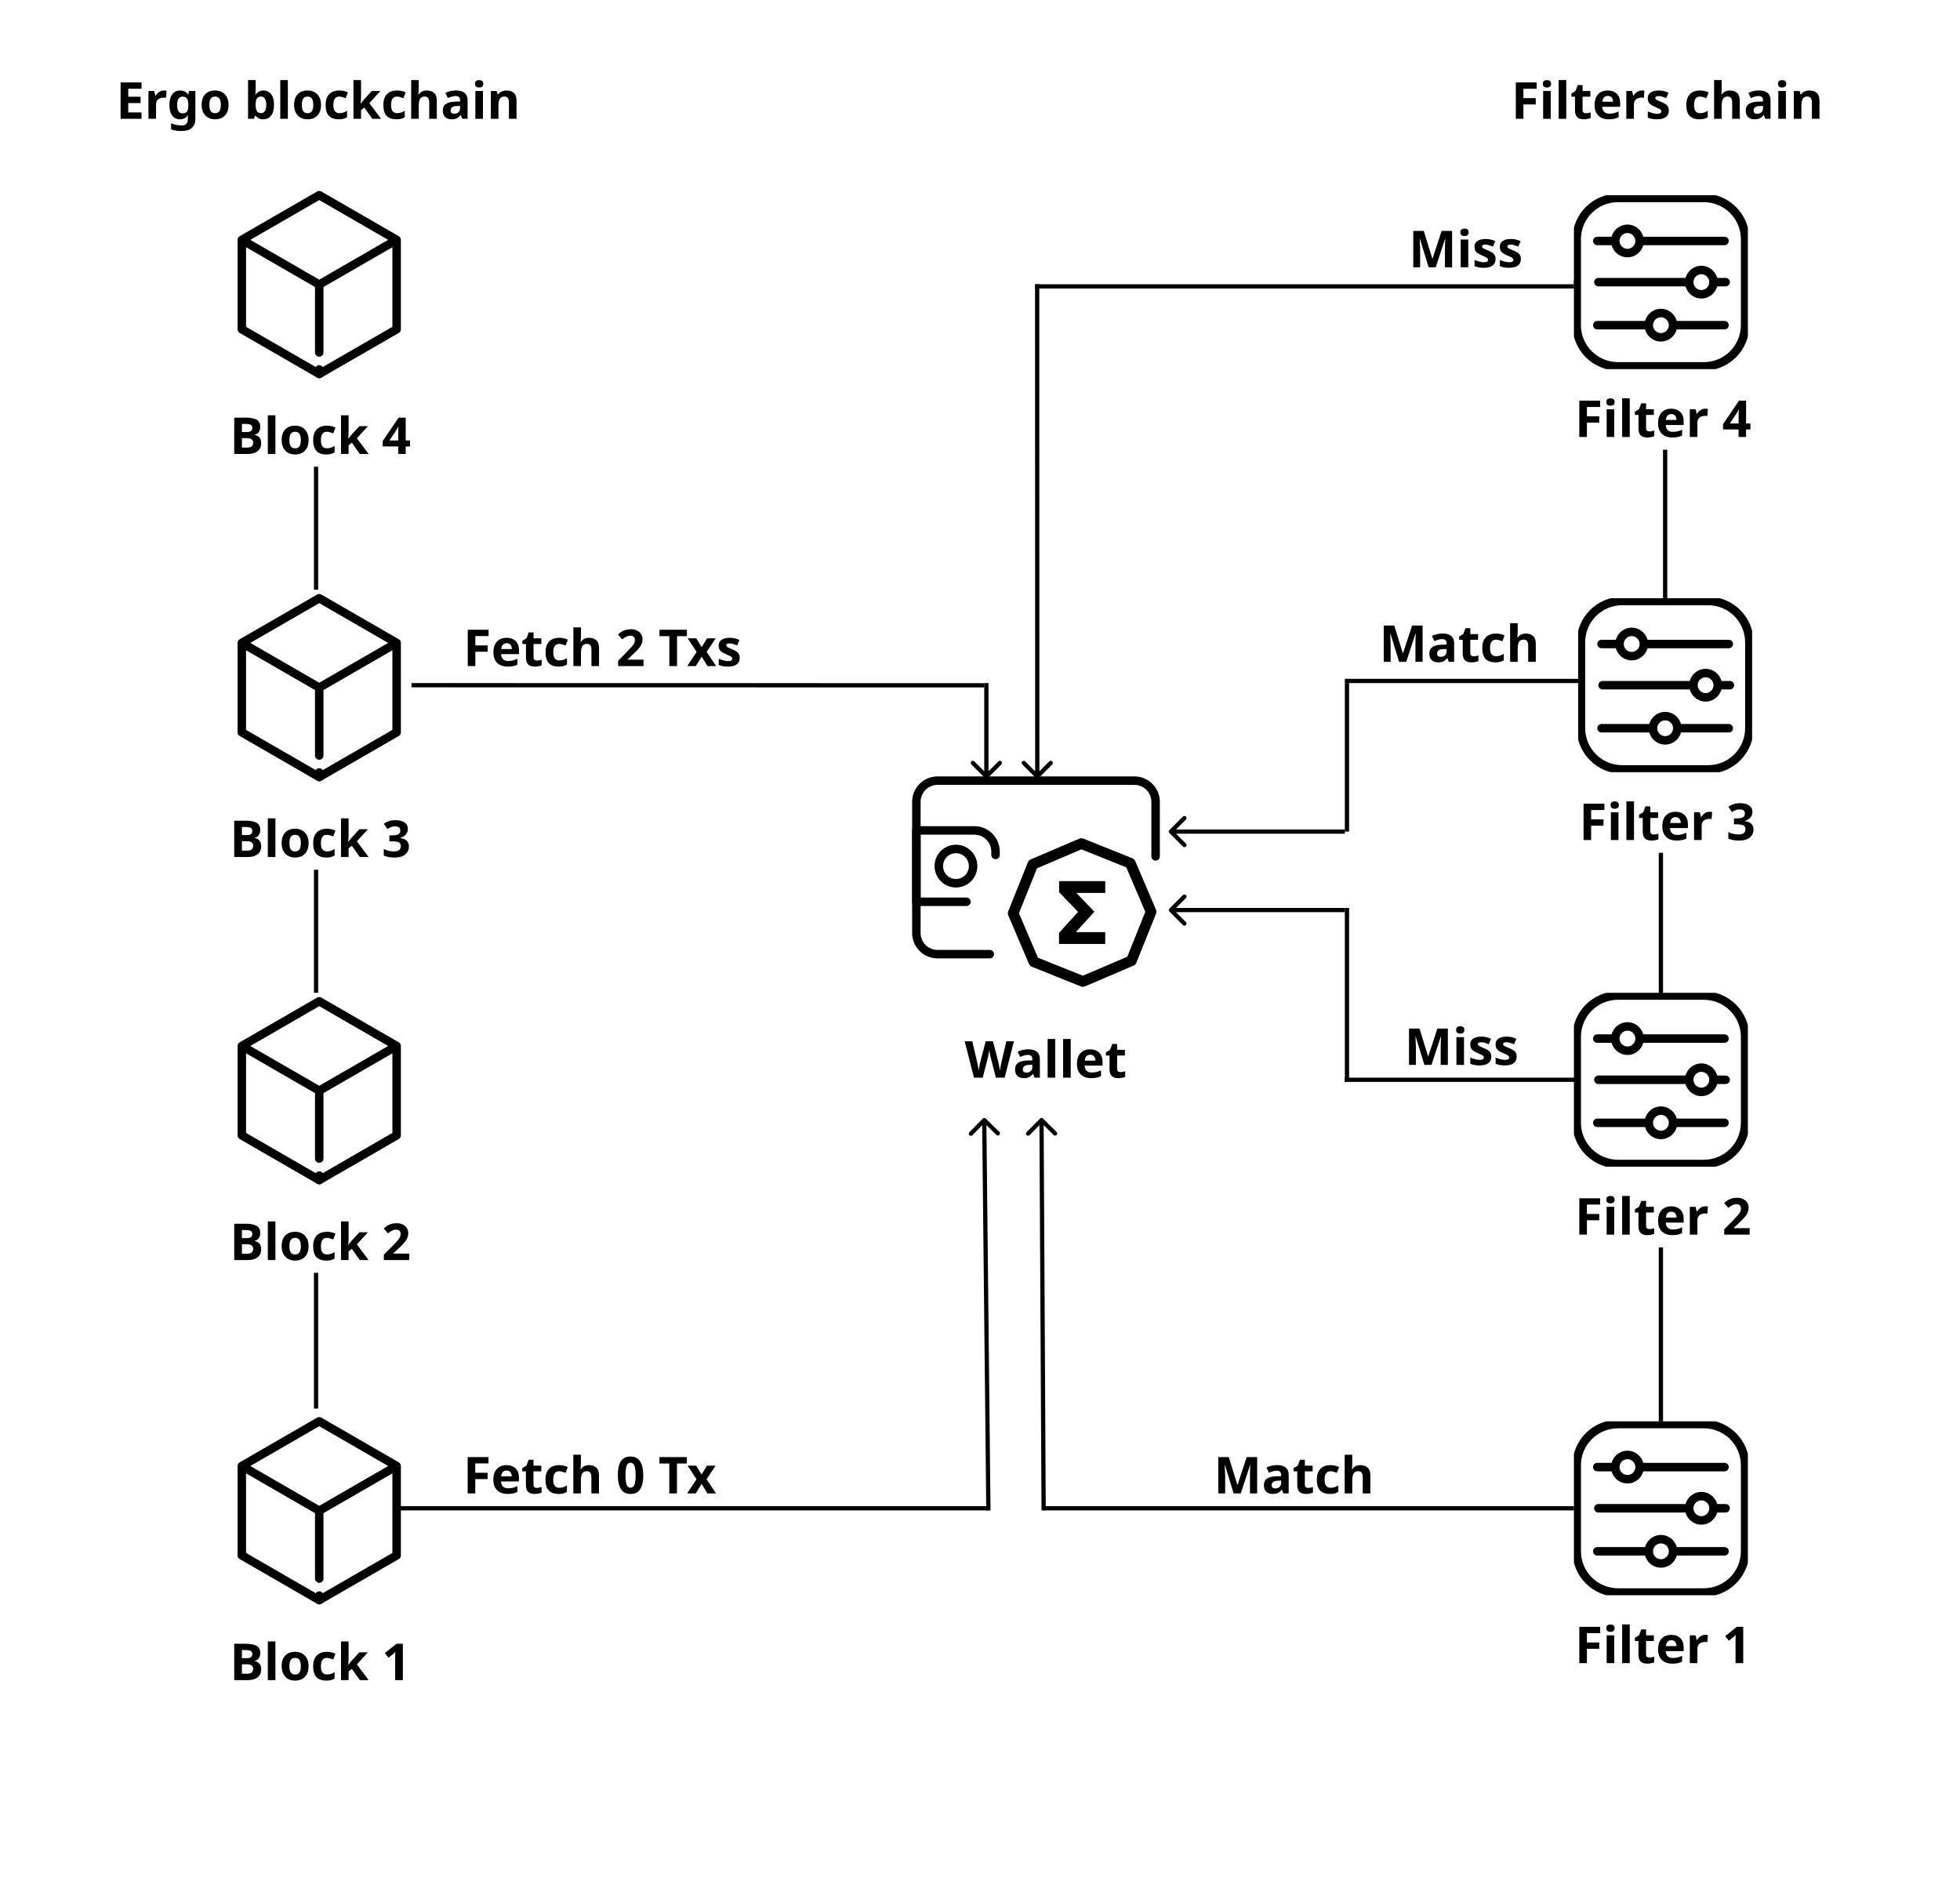 <svg width="462" height="445" viewBox="0 0 462 445" fill="none" xmlns="http://www.w3.org/2000/svg">
<rect width="462" height="445" fill="white"/>
<g clip-path="url(#clip0)">
<path d="M272.393 201.848V189C272.393 186.23 270.164 184 267.394 184H221C218.23 184 216 186.23 216 189V219.892C216 222.662 218.23 224.892 221 224.892H233.3" stroke="black" stroke-width="2" stroke-linecap="round" stroke-linejoin="round"/>
<path d="M234.662 201.506V200.729C234.662 197.959 232.432 195.729 229.662 195.729H216V212.549H227.793" stroke="black" stroke-width="2" stroke-linecap="round" stroke-linejoin="round"/>
<path d="M225.331 208.182C227.564 208.182 229.374 206.372 229.374 204.139C229.374 201.907 227.564 200.097 225.331 200.097C223.099 200.097 221.289 201.907 221.289 204.139C221.289 206.372 223.099 208.182 225.331 208.182Z" stroke="black" stroke-width="2" stroke-linecap="round" stroke-linejoin="round"/>
<path fill-rule="evenodd" clip-rule="evenodd" d="M244.434 225.956L255.238 230.293L265.944 225.72L270.283 214.916L265.71 204.21L254.906 199.872L244.197 204.446L239.86 215.249L244.434 225.956ZM255.248 232.297C255.127 232.297 255.004 232.274 254.89 232.228L243.345 227.593C243.108 227.498 242.918 227.313 242.819 227.077L237.933 215.636C237.832 215.401 237.829 215.137 237.925 214.899L242.56 203.354C242.654 203.117 242.84 202.927 243.075 202.827L254.516 197.942C254.752 197.841 255.017 197.839 255.255 197.934L266.799 202.569C267.036 202.663 267.226 202.849 267.325 203.084L272.211 214.523C272.312 214.759 272.315 215.023 272.219 215.261L267.584 226.807C267.49 227.044 267.305 227.233 267.069 227.332L255.629 232.219C255.506 232.272 255.378 232.297 255.248 232.297V232.297Z" fill="black" stroke="black" stroke-width="0.589"/>
<path fill-rule="evenodd" clip-rule="evenodd" d="M260.222 207.97V210.166H253.035L257.556 214.9L252.929 219.995H260.222V222.191H249.923V219.995L254.507 214.921L249.944 210.166V207.97H260.222Z" fill="black" stroke="black" stroke-width="0.589"/>
</g>
<path d="M238.997 245.432L236.813 254H234.749L233.585 249.5C233.561 249.412 233.529 249.28 233.489 249.104C233.457 248.928 233.417 248.736 233.369 248.528C233.329 248.32 233.293 248.124 233.261 247.94C233.229 247.748 233.205 247.6 233.189 247.496C233.181 247.6 233.157 247.748 233.117 247.94C233.085 248.124 233.049 248.32 233.009 248.528C232.969 248.728 232.929 248.92 232.889 249.104C232.849 249.28 232.817 249.416 232.793 249.512L231.641 254H229.577L227.393 245.432H229.181L230.273 250.112C230.321 250.296 230.373 250.528 230.429 250.808C230.485 251.088 230.537 251.368 230.585 251.648C230.633 251.928 230.669 252.164 230.693 252.356C230.717 252.156 230.753 251.92 230.801 251.648C230.849 251.368 230.897 251.1 230.945 250.844C231.001 250.58 231.049 250.376 231.089 250.232L232.337 245.432H234.053L235.301 250.232C235.341 250.368 235.385 250.568 235.433 250.832C235.489 251.096 235.541 251.368 235.589 251.648C235.637 251.928 235.673 252.164 235.697 252.356C235.721 252.156 235.757 251.92 235.805 251.648C235.853 251.368 235.905 251.088 235.961 250.808C236.025 250.528 236.077 250.296 236.117 250.112L237.209 245.432H238.997ZM242.384 247.316C243.264 247.316 243.936 247.508 244.4 247.892C244.872 248.268 245.108 248.848 245.108 249.632V254H243.86L243.512 253.112H243.464C243.184 253.464 242.888 253.72 242.576 253.88C242.264 254.04 241.836 254.12 241.292 254.12C240.708 254.12 240.224 253.952 239.84 253.616C239.456 253.272 239.264 252.748 239.264 252.044C239.264 251.348 239.508 250.836 239.996 250.508C240.484 250.172 241.216 249.988 242.192 249.956L243.332 249.92V249.632C243.332 249.288 243.24 249.036 243.056 248.876C242.88 248.716 242.632 248.636 242.312 248.636C241.992 248.636 241.68 248.684 241.376 248.78C241.072 248.868 240.768 248.98 240.464 249.116L239.876 247.904C240.228 247.72 240.616 247.576 241.04 247.472C241.472 247.368 241.92 247.316 242.384 247.316ZM242.636 250.988C242.06 251.004 241.66 251.108 241.436 251.3C241.212 251.492 241.1 251.744 241.1 252.056C241.1 252.328 241.18 252.524 241.34 252.644C241.5 252.756 241.708 252.812 241.964 252.812C242.348 252.812 242.672 252.7 242.936 252.476C243.2 252.244 243.332 251.92 243.332 251.504V250.964L242.636 250.988ZM248.726 254H246.938V244.88H248.726V254ZM252.382 254H250.594V244.88H252.382V254ZM256.95 247.328C257.854 247.328 258.57 247.588 259.098 248.108C259.626 248.62 259.89 249.352 259.89 250.304V251.168H255.666C255.682 251.672 255.83 252.068 256.11 252.356C256.398 252.644 256.794 252.788 257.298 252.788C257.722 252.788 258.106 252.748 258.45 252.668C258.794 252.58 259.15 252.448 259.518 252.272V253.652C259.198 253.812 258.858 253.928 258.498 254C258.146 254.08 257.718 254.12 257.214 254.12C256.558 254.12 255.978 254 255.474 253.76C254.97 253.512 254.574 253.14 254.286 252.644C253.998 252.148 253.854 251.524 253.854 250.772C253.854 250.004 253.982 249.368 254.238 248.864C254.502 248.352 254.866 247.968 255.33 247.712C255.794 247.456 256.334 247.328 256.95 247.328ZM256.962 248.6C256.618 248.6 256.33 248.712 256.098 248.936C255.874 249.16 255.742 249.508 255.702 249.98H258.21C258.202 249.58 258.098 249.252 257.898 248.996C257.698 248.732 257.386 248.6 256.962 248.6ZM264.1 252.692C264.3 252.692 264.492 252.672 264.676 252.632C264.86 252.592 265.044 252.544 265.228 252.488V253.82C265.036 253.9 264.796 253.968 264.508 254.024C264.228 254.088 263.92 254.12 263.584 254.12C263.192 254.12 262.84 254.056 262.528 253.928C262.224 253.8 261.98 253.58 261.796 253.268C261.62 252.948 261.532 252.508 261.532 251.948V248.792H260.68V248.036L261.664 247.436L262.18 246.056H263.32V247.448H265.156V248.792H263.32V251.948C263.32 252.196 263.392 252.384 263.536 252.512C263.68 252.632 263.868 252.692 264.1 252.692Z" fill="black"/>
<path d="M57 345.535V366.606L75.248 377.141L93.495 366.606V345.535L75.248 335L57 345.535ZM57 345.535L75.248 356.07L93.495 345.535" stroke="black" stroke-width="2" stroke-linejoin="round"/>
<path d="M75.248 356.07V377.141" stroke="black" stroke-width="2" stroke-linecap="round" stroke-dasharray="16 4 2 4"/>
<path d="M57.875 387.432C59.019 387.432 59.883 387.592 60.467 387.912C61.051 388.232 61.343 388.796 61.343 389.604C61.343 390.092 61.227 390.504 60.995 390.84C60.771 391.176 60.447 391.38 60.023 391.452V391.512C60.311 391.568 60.571 391.668 60.803 391.812C61.035 391.956 61.219 392.164 61.355 392.436C61.491 392.708 61.559 393.068 61.559 393.516C61.559 394.292 61.279 394.9 60.719 395.34C60.159 395.78 59.391 396 58.415 396H55.211V387.432H57.875ZM58.079 390.828C58.607 390.828 58.971 390.744 59.171 390.576C59.379 390.408 59.483 390.164 59.483 389.844C59.483 389.516 59.363 389.28 59.123 389.136C58.883 388.992 58.503 388.92 57.983 388.92H57.023V390.828H58.079ZM57.023 392.268V394.5H58.211C58.755 394.5 59.135 394.396 59.351 394.188C59.567 393.972 59.675 393.688 59.675 393.336C59.675 393.016 59.563 392.76 59.339 392.568C59.123 392.368 58.727 392.268 58.151 392.268H57.023ZM64.917 396H63.129V386.88H64.917V396ZM72.738 392.712C72.738 393.8 72.45 394.64 71.874 395.232C71.306 395.824 70.53 396.12 69.546 396.12C68.938 396.12 68.394 395.988 67.914 395.724C67.442 395.46 67.07 395.076 66.798 394.572C66.526 394.06 66.39 393.44 66.39 392.712C66.39 391.624 66.674 390.788 67.242 390.204C67.81 389.62 68.59 389.328 69.582 389.328C70.198 389.328 70.742 389.46 71.214 389.724C71.686 389.988 72.058 390.372 72.33 390.876C72.602 391.372 72.738 391.984 72.738 392.712ZM68.214 392.712C68.214 393.36 68.318 393.852 68.526 394.188C68.742 394.516 69.09 394.68 69.57 394.68C70.042 394.68 70.382 394.516 70.59 394.188C70.806 393.852 70.914 393.36 70.914 392.712C70.914 392.064 70.806 391.58 70.59 391.26C70.382 390.932 70.038 390.768 69.558 390.768C69.086 390.768 68.742 390.932 68.526 391.26C68.318 391.58 68.214 392.064 68.214 392.712ZM76.879 396.12C75.903 396.12 75.147 395.852 74.611 395.316C74.083 394.772 73.819 393.92 73.819 392.76C73.819 391.96 73.955 391.308 74.227 390.804C74.499 390.3 74.875 389.928 75.355 389.688C75.843 389.448 76.403 389.328 77.035 389.328C77.483 389.328 77.871 389.372 78.199 389.46C78.535 389.548 78.827 389.652 79.075 389.772L78.547 391.152C78.267 391.04 78.003 390.948 77.755 390.876C77.515 390.804 77.275 390.768 77.035 390.768C76.107 390.768 75.643 391.428 75.643 392.748C75.643 393.404 75.763 393.888 76.003 394.2C76.251 394.512 76.595 394.668 77.035 394.668C77.411 394.668 77.743 394.62 78.031 394.524C78.319 394.42 78.599 394.28 78.871 394.104V395.628C78.599 395.804 78.311 395.928 78.007 396C77.711 396.08 77.335 396.12 76.879 396.12ZM82.167 390.96C82.167 391.208 82.155 391.456 82.131 391.704C82.115 391.944 82.095 392.188 82.071 392.436H82.095C82.215 392.268 82.339 392.1 82.467 391.932C82.595 391.756 82.731 391.592 82.875 391.44L84.711 389.448H86.727L84.123 392.292L86.883 396H84.819L82.935 393.348L82.167 393.96V396H80.379V386.88H82.167V390.96ZM94.958 396H93.146V391.044C93.146 390.836 93.15 390.564 93.158 390.228C93.174 389.892 93.186 389.596 93.194 389.34C93.154 389.388 93.066 389.476 92.93 389.604C92.802 389.724 92.682 389.832 92.57 389.928L91.586 390.72L90.71 389.628L93.47 387.432H94.958V396Z" fill="black"/>
<path d="M57 246.535V267.606L75.248 278.141L93.495 267.606V246.535L75.248 236L57 246.535ZM57 246.535L75.248 257.07L93.495 246.535" stroke="black" stroke-width="2" stroke-linejoin="round"/>
<path d="M75.248 257.07V278.141" stroke="black" stroke-width="2" stroke-linecap="round" stroke-dasharray="16 4 2 4"/>
<path d="M57.875 288.432C59.019 288.432 59.883 288.592 60.467 288.912C61.051 289.232 61.343 289.796 61.343 290.604C61.343 291.092 61.227 291.504 60.995 291.84C60.771 292.176 60.447 292.38 60.023 292.452V292.512C60.311 292.568 60.571 292.668 60.803 292.812C61.035 292.956 61.219 293.164 61.355 293.436C61.491 293.708 61.559 294.068 61.559 294.516C61.559 295.292 61.279 295.9 60.719 296.34C60.159 296.78 59.391 297 58.415 297H55.211V288.432H57.875ZM58.079 291.828C58.607 291.828 58.971 291.744 59.171 291.576C59.379 291.408 59.483 291.164 59.483 290.844C59.483 290.516 59.363 290.28 59.123 290.136C58.883 289.992 58.503 289.92 57.983 289.92H57.023V291.828H58.079ZM57.023 293.268V295.5H58.211C58.755 295.5 59.135 295.396 59.351 295.188C59.567 294.972 59.675 294.688 59.675 294.336C59.675 294.016 59.563 293.76 59.339 293.568C59.123 293.368 58.727 293.268 58.151 293.268H57.023ZM64.917 297H63.129V287.88H64.917V297ZM72.738 293.712C72.738 294.8 72.45 295.64 71.874 296.232C71.306 296.824 70.53 297.12 69.546 297.12C68.938 297.12 68.394 296.988 67.914 296.724C67.442 296.46 67.07 296.076 66.798 295.572C66.526 295.06 66.39 294.44 66.39 293.712C66.39 292.624 66.674 291.788 67.242 291.204C67.81 290.62 68.59 290.328 69.582 290.328C70.198 290.328 70.742 290.46 71.214 290.724C71.686 290.988 72.058 291.372 72.33 291.876C72.602 292.372 72.738 292.984 72.738 293.712ZM68.214 293.712C68.214 294.36 68.318 294.852 68.526 295.188C68.742 295.516 69.09 295.68 69.57 295.68C70.042 295.68 70.382 295.516 70.59 295.188C70.806 294.852 70.914 294.36 70.914 293.712C70.914 293.064 70.806 292.58 70.59 292.26C70.382 291.932 70.038 291.768 69.558 291.768C69.086 291.768 68.742 291.932 68.526 292.26C68.318 292.58 68.214 293.064 68.214 293.712ZM76.879 297.12C75.903 297.12 75.147 296.852 74.611 296.316C74.083 295.772 73.819 294.92 73.819 293.76C73.819 292.96 73.955 292.308 74.227 291.804C74.499 291.3 74.875 290.928 75.355 290.688C75.843 290.448 76.403 290.328 77.035 290.328C77.483 290.328 77.871 290.372 78.199 290.46C78.535 290.548 78.827 290.652 79.075 290.772L78.547 292.152C78.267 292.04 78.003 291.948 77.755 291.876C77.515 291.804 77.275 291.768 77.035 291.768C76.107 291.768 75.643 292.428 75.643 293.748C75.643 294.404 75.763 294.888 76.003 295.2C76.251 295.512 76.595 295.668 77.035 295.668C77.411 295.668 77.743 295.62 78.031 295.524C78.319 295.42 78.599 295.28 78.871 295.104V296.628C78.599 296.804 78.311 296.928 78.007 297C77.711 297.08 77.335 297.12 76.879 297.12ZM82.167 291.96C82.167 292.208 82.155 292.456 82.131 292.704C82.115 292.944 82.095 293.188 82.071 293.436H82.095C82.215 293.268 82.339 293.1 82.467 292.932C82.595 292.756 82.731 292.592 82.875 292.44L84.711 290.448H86.727L84.123 293.292L86.883 297H84.819L82.935 294.348L82.167 294.96V297H80.379V287.88H82.167V291.96ZM96.47 297H90.482V295.74L92.63 293.568C93.062 293.12 93.41 292.748 93.674 292.452C93.938 292.148 94.13 291.876 94.25 291.636C94.37 291.388 94.43 291.124 94.43 290.844C94.43 290.5 94.334 290.244 94.142 290.076C93.958 289.908 93.706 289.824 93.386 289.824C93.058 289.824 92.738 289.9 92.426 290.052C92.114 290.204 91.786 290.42 91.442 290.7L90.458 289.536C90.706 289.32 90.966 289.12 91.238 288.936C91.518 288.752 91.838 288.604 92.198 288.492C92.566 288.372 93.006 288.312 93.518 288.312C94.078 288.312 94.558 288.416 94.958 288.624C95.366 288.824 95.678 289.1 95.894 289.452C96.118 289.796 96.23 290.188 96.23 290.628C96.23 291.1 96.134 291.532 95.942 291.924C95.758 292.316 95.486 292.704 95.126 293.088C94.774 293.472 94.346 293.896 93.842 294.36L92.738 295.392V295.476H96.47V297Z" fill="black"/>
<path d="M57 151.535V172.606L75.248 183.141L93.495 172.606V151.535L75.248 141L57 151.535ZM57 151.535L75.248 162.07L93.495 151.535" stroke="black" stroke-width="2" stroke-linejoin="round"/>
<path d="M75.248 162.07V183.141" stroke="black" stroke-width="2" stroke-linecap="round" stroke-dasharray="16 4 2 4"/>
<path d="M57.875 193.432C59.019 193.432 59.883 193.592 60.467 193.912C61.051 194.232 61.343 194.796 61.343 195.604C61.343 196.092 61.227 196.504 60.995 196.84C60.771 197.176 60.447 197.38 60.023 197.452V197.512C60.311 197.568 60.571 197.668 60.803 197.812C61.035 197.956 61.219 198.164 61.355 198.436C61.491 198.708 61.559 199.068 61.559 199.516C61.559 200.292 61.279 200.9 60.719 201.34C60.159 201.78 59.391 202 58.415 202H55.211V193.432H57.875ZM58.079 196.828C58.607 196.828 58.971 196.744 59.171 196.576C59.379 196.408 59.483 196.164 59.483 195.844C59.483 195.516 59.363 195.28 59.123 195.136C58.883 194.992 58.503 194.92 57.983 194.92H57.023V196.828H58.079ZM57.023 198.268V200.5H58.211C58.755 200.5 59.135 200.396 59.351 200.188C59.567 199.972 59.675 199.688 59.675 199.336C59.675 199.016 59.563 198.76 59.339 198.568C59.123 198.368 58.727 198.268 58.151 198.268H57.023ZM64.917 202H63.129V192.88H64.917V202ZM72.738 198.712C72.738 199.8 72.45 200.64 71.874 201.232C71.306 201.824 70.53 202.12 69.546 202.12C68.938 202.12 68.394 201.988 67.914 201.724C67.442 201.46 67.07 201.076 66.798 200.572C66.526 200.06 66.39 199.44 66.39 198.712C66.39 197.624 66.674 196.788 67.242 196.204C67.81 195.62 68.59 195.328 69.582 195.328C70.198 195.328 70.742 195.46 71.214 195.724C71.686 195.988 72.058 196.372 72.33 196.876C72.602 197.372 72.738 197.984 72.738 198.712ZM68.214 198.712C68.214 199.36 68.318 199.852 68.526 200.188C68.742 200.516 69.09 200.68 69.57 200.68C70.042 200.68 70.382 200.516 70.59 200.188C70.806 199.852 70.914 199.36 70.914 198.712C70.914 198.064 70.806 197.58 70.59 197.26C70.382 196.932 70.038 196.768 69.558 196.768C69.086 196.768 68.742 196.932 68.526 197.26C68.318 197.58 68.214 198.064 68.214 198.712ZM76.879 202.12C75.903 202.12 75.147 201.852 74.611 201.316C74.083 200.772 73.819 199.92 73.819 198.76C73.819 197.96 73.955 197.308 74.227 196.804C74.499 196.3 74.875 195.928 75.355 195.688C75.843 195.448 76.403 195.328 77.035 195.328C77.483 195.328 77.871 195.372 78.199 195.46C78.535 195.548 78.827 195.652 79.075 195.772L78.547 197.152C78.267 197.04 78.003 196.948 77.755 196.876C77.515 196.804 77.275 196.768 77.035 196.768C76.107 196.768 75.643 197.428 75.643 198.748C75.643 199.404 75.763 199.888 76.003 200.2C76.251 200.512 76.595 200.668 77.035 200.668C77.411 200.668 77.743 200.62 78.031 200.524C78.319 200.42 78.599 200.28 78.871 200.104V201.628C78.599 201.804 78.311 201.928 78.007 202C77.711 202.08 77.335 202.12 76.879 202.12ZM82.167 196.96C82.167 197.208 82.155 197.456 82.131 197.704C82.115 197.944 82.095 198.188 82.071 198.436H82.095C82.215 198.268 82.339 198.1 82.467 197.932C82.595 197.756 82.731 197.592 82.875 197.44L84.711 195.448H86.727L84.123 198.292L86.883 202H84.819L82.935 199.348L82.167 199.96V202H80.379V192.88H82.167V196.96ZM96.134 195.352C96.134 195.944 95.954 196.416 95.594 196.768C95.242 197.12 94.806 197.36 94.286 197.488V197.524C94.974 197.604 95.494 197.812 95.846 198.148C96.206 198.484 96.386 198.936 96.386 199.504C96.386 200 96.262 200.448 96.014 200.848C95.774 201.24 95.398 201.552 94.886 201.784C94.382 202.008 93.73 202.12 92.93 202.12C92.002 202.12 91.178 201.964 90.458 201.652V200.116C90.826 200.3 91.21 200.44 91.61 200.536C92.018 200.632 92.394 200.68 92.738 200.68C93.386 200.68 93.838 200.568 94.094 200.344C94.358 200.12 94.49 199.804 94.49 199.396C94.49 199.156 94.43 198.956 94.31 198.796C94.19 198.628 93.978 198.504 93.674 198.424C93.378 198.336 92.962 198.292 92.426 198.292H91.778V196.9H92.438C92.966 196.9 93.366 196.852 93.638 196.756C93.918 196.652 94.106 196.516 94.202 196.348C94.306 196.172 94.358 195.972 94.358 195.748C94.358 195.444 94.262 195.208 94.07 195.04C93.886 194.864 93.574 194.776 93.134 194.776C92.726 194.776 92.37 194.848 92.066 194.992C91.77 195.128 91.518 195.264 91.31 195.4L90.47 194.152C90.806 193.912 91.198 193.712 91.646 193.552C92.102 193.392 92.642 193.312 93.266 193.312C94.146 193.312 94.842 193.492 95.354 193.852C95.874 194.204 96.134 194.704 96.134 195.352Z" fill="black"/>
<path d="M57 56.535V77.606L75.248 88.141L93.495 77.606V56.535L75.248 46L57 56.535ZM57 56.535L75.248 67.07L93.495 56.535" stroke="black" stroke-width="2" stroke-linejoin="round"/>
<path d="M75.248 67.07V88.141" stroke="black" stroke-width="2" stroke-linecap="round" stroke-dasharray="16 4 2 4"/>
<path d="M57.875 98.432C59.019 98.432 59.883 98.592 60.467 98.912C61.051 99.232 61.343 99.796 61.343 100.604C61.343 101.092 61.227 101.504 60.995 101.84C60.771 102.176 60.447 102.38 60.023 102.452V102.512C60.311 102.568 60.571 102.668 60.803 102.812C61.035 102.956 61.219 103.164 61.355 103.436C61.491 103.708 61.559 104.068 61.559 104.516C61.559 105.292 61.279 105.9 60.719 106.34C60.159 106.78 59.391 107 58.415 107H55.211V98.432H57.875ZM58.079 101.828C58.607 101.828 58.971 101.744 59.171 101.576C59.379 101.408 59.483 101.164 59.483 100.844C59.483 100.516 59.363 100.28 59.123 100.136C58.883 99.992 58.503 99.92 57.983 99.92H57.023V101.828H58.079ZM57.023 103.268V105.5H58.211C58.755 105.5 59.135 105.396 59.351 105.188C59.567 104.972 59.675 104.688 59.675 104.336C59.675 104.016 59.563 103.76 59.339 103.568C59.123 103.368 58.727 103.268 58.151 103.268H57.023ZM64.917 107H63.129V97.88H64.917V107ZM72.738 103.712C72.738 104.8 72.45 105.64 71.874 106.232C71.306 106.824 70.53 107.12 69.546 107.12C68.938 107.12 68.394 106.988 67.914 106.724C67.442 106.46 67.07 106.076 66.798 105.572C66.526 105.06 66.39 104.44 66.39 103.712C66.39 102.624 66.674 101.788 67.242 101.204C67.81 100.62 68.59 100.328 69.582 100.328C70.198 100.328 70.742 100.46 71.214 100.724C71.686 100.988 72.058 101.372 72.33 101.876C72.602 102.372 72.738 102.984 72.738 103.712ZM68.214 103.712C68.214 104.36 68.318 104.852 68.526 105.188C68.742 105.516 69.09 105.68 69.57 105.68C70.042 105.68 70.382 105.516 70.59 105.188C70.806 104.852 70.914 104.36 70.914 103.712C70.914 103.064 70.806 102.58 70.59 102.26C70.382 101.932 70.038 101.768 69.558 101.768C69.086 101.768 68.742 101.932 68.526 102.26C68.318 102.58 68.214 103.064 68.214 103.712ZM76.879 107.12C75.903 107.12 75.147 106.852 74.611 106.316C74.083 105.772 73.819 104.92 73.819 103.76C73.819 102.96 73.955 102.308 74.227 101.804C74.499 101.3 74.875 100.928 75.355 100.688C75.843 100.448 76.403 100.328 77.035 100.328C77.483 100.328 77.871 100.372 78.199 100.46C78.535 100.548 78.827 100.652 79.075 100.772L78.547 102.152C78.267 102.04 78.003 101.948 77.755 101.876C77.515 101.804 77.275 101.768 77.035 101.768C76.107 101.768 75.643 102.428 75.643 103.748C75.643 104.404 75.763 104.888 76.003 105.2C76.251 105.512 76.595 105.668 77.035 105.668C77.411 105.668 77.743 105.62 78.031 105.524C78.319 105.42 78.599 105.28 78.871 105.104V106.628C78.599 106.804 78.311 106.928 78.007 107C77.711 107.08 77.335 107.12 76.879 107.12ZM82.167 101.96C82.167 102.208 82.155 102.456 82.131 102.704C82.115 102.944 82.095 103.188 82.071 103.436H82.095C82.215 103.268 82.339 103.1 82.467 102.932C82.595 102.756 82.731 102.592 82.875 102.44L84.711 100.448H86.727L84.123 103.292L86.883 107H84.819L82.935 104.348L82.167 104.96V107H80.379V97.88H82.167V101.96ZM96.662 105.224H95.63V107H93.866V105.224H90.206V103.964L93.962 98.432H95.63V103.82H96.662V105.224ZM93.866 102.368C93.866 102.184 93.87 101.96 93.878 101.696C93.886 101.432 93.894 101.188 93.902 100.964C93.918 100.732 93.93 100.58 93.938 100.508H93.89C93.818 100.668 93.742 100.824 93.662 100.976C93.582 101.128 93.486 101.284 93.374 101.444L91.802 103.82H93.866V102.368Z" fill="black"/>
<line x1="74.5" y1="332" x2="74.5" y2="300" stroke="black"/>
<line x1="391.5" y1="335" x2="391.5" y2="294" stroke="black"/>
<line x1="391.5" y1="235" x2="391.5" y2="201" stroke="black"/>
<line x1="392.5" y1="142" x2="392.5" y2="106" stroke="black"/>
<line x1="74.5" y1="234" x2="74.5" y2="205" stroke="black"/>
<line x1="74.5" y1="139" x2="74.5" y2="110" stroke="black"/>
<path d="M33.358 28H28.426V19.432H33.358V20.92H30.238V22.804H33.142V24.292H30.238V26.5H33.358V28ZM38.657 21.328C38.745 21.328 38.849 21.332 38.968 21.34C39.089 21.348 39.184 21.36 39.257 21.376L39.124 23.056C39.069 23.04 38.984 23.028 38.873 23.02C38.769 23.004 38.676 22.996 38.596 22.996C38.292 22.996 38.001 23.052 37.721 23.164C37.441 23.268 37.212 23.44 37.036 23.68C36.868 23.92 36.785 24.248 36.785 24.664V28H34.996V21.448H36.352L36.617 22.552H36.7C36.892 22.216 37.157 21.928 37.492 21.688C37.828 21.448 38.217 21.328 38.657 21.328ZM42.453 21.328C43.261 21.328 43.893 21.648 44.349 22.288H44.397L44.541 21.448H46.053V28.012C46.053 28.948 45.777 29.66 45.225 30.148C44.673 30.636 43.857 30.88 42.777 30.88C42.313 30.88 41.881 30.852 41.481 30.796C41.089 30.74 40.705 30.64 40.329 30.496V29.068C41.137 29.404 41.989 29.572 42.885 29.572C43.805 29.572 44.265 29.076 44.265 28.084V27.952C44.265 27.816 44.269 27.676 44.277 27.532C44.293 27.388 44.305 27.26 44.313 27.148H44.265C44.041 27.492 43.773 27.74 43.461 27.892C43.149 28.044 42.797 28.12 42.405 28.12C41.629 28.12 41.021 27.824 40.581 27.232C40.149 26.632 39.933 25.8 39.933 24.736C39.933 23.664 40.157 22.828 40.605 22.228C41.053 21.628 41.669 21.328 42.453 21.328ZM43.017 22.78C42.177 22.78 41.757 23.44 41.757 24.76C41.757 26.064 42.185 26.716 43.041 26.716C43.497 26.716 43.833 26.588 44.049 26.332C44.273 26.068 44.385 25.612 44.385 24.964V24.748C44.385 24.044 44.277 23.54 44.061 23.236C43.845 22.932 43.497 22.78 43.017 22.78ZM53.874 24.712C53.874 25.8 53.586 26.64 53.01 27.232C52.442 27.824 51.666 28.12 50.682 28.12C50.074 28.12 49.53 27.988 49.05 27.724C48.578 27.46 48.206 27.076 47.934 26.572C47.662 26.06 47.526 25.44 47.526 24.712C47.526 23.624 47.81 22.788 48.378 22.204C48.946 21.62 49.726 21.328 50.718 21.328C51.334 21.328 51.878 21.46 52.35 21.724C52.822 21.988 53.194 22.372 53.466 22.876C53.738 23.372 53.874 23.984 53.874 24.712ZM49.35 24.712C49.35 25.36 49.454 25.852 49.662 26.188C49.878 26.516 50.226 26.68 50.706 26.68C51.178 26.68 51.518 26.516 51.726 26.188C51.942 25.852 52.05 25.36 52.05 24.712C52.05 24.064 51.942 23.58 51.726 23.26C51.518 22.932 51.174 22.768 50.694 22.768C50.222 22.768 49.878 22.932 49.662 23.26C49.454 23.58 49.35 24.064 49.35 24.712ZM60.257 21.004C60.257 21.252 60.249 21.496 60.233 21.736C60.217 21.976 60.201 22.164 60.185 22.3H60.257C60.433 22.028 60.669 21.8 60.965 21.616C61.261 21.424 61.645 21.328 62.117 21.328C62.853 21.328 63.449 21.616 63.905 22.192C64.361 22.76 64.589 23.6 64.589 24.712C64.589 25.832 64.357 26.68 63.893 27.256C63.429 27.832 62.821 28.12 62.069 28.12C61.589 28.12 61.209 28.036 60.929 27.868C60.657 27.692 60.433 27.496 60.257 27.28H60.137L59.837 28H58.469V18.88H60.257V21.004ZM61.541 22.756C61.077 22.756 60.749 22.9 60.557 23.188C60.373 23.476 60.273 23.916 60.257 24.508V24.7C60.257 25.332 60.349 25.82 60.533 26.164C60.725 26.5 61.069 26.668 61.565 26.668C61.933 26.668 62.225 26.5 62.441 26.164C62.657 25.82 62.765 25.328 62.765 24.688C62.765 24.048 62.653 23.568 62.429 23.248C62.213 22.92 61.917 22.756 61.541 22.756ZM67.851 28H66.063V18.88H67.851V28ZM75.671 24.712C75.671 25.8 75.383 26.64 74.807 27.232C74.239 27.824 73.463 28.12 72.479 28.12C71.871 28.12 71.327 27.988 70.847 27.724C70.375 27.46 70.003 27.076 69.731 26.572C69.459 26.06 69.323 25.44 69.323 24.712C69.323 23.624 69.607 22.788 70.175 22.204C70.743 21.62 71.523 21.328 72.515 21.328C73.131 21.328 73.675 21.46 74.147 21.724C74.619 21.988 74.991 22.372 75.263 22.876C75.535 23.372 75.671 23.984 75.671 24.712ZM71.147 24.712C71.147 25.36 71.251 25.852 71.459 26.188C71.675 26.516 72.023 26.68 72.503 26.68C72.975 26.68 73.315 26.516 73.523 26.188C73.739 25.852 73.847 25.36 73.847 24.712C73.847 24.064 73.739 23.58 73.523 23.26C73.315 22.932 72.971 22.768 72.491 22.768C72.019 22.768 71.675 22.932 71.459 23.26C71.251 23.58 71.147 24.064 71.147 24.712ZM79.813 28.12C78.837 28.12 78.081 27.852 77.545 27.316C77.017 26.772 76.753 25.92 76.753 24.76C76.753 23.96 76.889 23.308 77.161 22.804C77.433 22.3 77.809 21.928 78.289 21.688C78.777 21.448 79.337 21.328 79.969 21.328C80.417 21.328 80.805 21.372 81.133 21.46C81.469 21.548 81.761 21.652 82.009 21.772L81.481 23.152C81.201 23.04 80.937 22.948 80.689 22.876C80.449 22.804 80.209 22.768 79.969 22.768C79.041 22.768 78.577 23.428 78.577 24.748C78.577 25.404 78.697 25.888 78.937 26.2C79.185 26.512 79.529 26.668 79.969 26.668C80.345 26.668 80.677 26.62 80.965 26.524C81.253 26.42 81.533 26.28 81.805 26.104V27.628C81.533 27.804 81.245 27.928 80.941 28C80.645 28.08 80.269 28.12 79.813 28.12ZM85.101 22.96C85.101 23.208 85.089 23.456 85.065 23.704C85.049 23.944 85.029 24.188 85.005 24.436H85.029C85.149 24.268 85.273 24.1 85.401 23.932C85.529 23.756 85.665 23.592 85.809 23.44L87.645 21.448H89.661L87.057 24.292L89.817 28H87.753L85.869 25.348L85.101 25.96V28H83.313V18.88H85.101V22.96ZM93.418 28.12C92.442 28.12 91.686 27.852 91.15 27.316C90.622 26.772 90.358 25.92 90.358 24.76C90.358 23.96 90.494 23.308 90.766 22.804C91.038 22.3 91.414 21.928 91.894 21.688C92.382 21.448 92.942 21.328 93.574 21.328C94.022 21.328 94.41 21.372 94.738 21.46C95.074 21.548 95.366 21.652 95.614 21.772L95.086 23.152C94.806 23.04 94.542 22.948 94.294 22.876C94.054 22.804 93.814 22.768 93.574 22.768C92.646 22.768 92.182 23.428 92.182 24.748C92.182 25.404 92.302 25.888 92.542 26.2C92.79 26.512 93.134 26.668 93.574 26.668C93.95 26.668 94.282 26.62 94.57 26.524C94.858 26.42 95.138 26.28 95.41 26.104V27.628C95.138 27.804 94.85 27.928 94.546 28C94.25 28.08 93.874 28.12 93.418 28.12ZM98.706 20.74C98.706 21.06 98.694 21.368 98.67 21.664C98.654 21.96 98.638 22.168 98.622 22.288H98.718C98.926 21.952 99.194 21.708 99.522 21.556C99.85 21.404 100.214 21.328 100.614 21.328C101.326 21.328 101.894 21.52 102.318 21.904C102.75 22.28 102.966 22.888 102.966 23.728V28H101.178V24.172C101.178 23.228 100.826 22.756 100.122 22.756C99.586 22.756 99.214 22.944 99.006 23.32C98.806 23.688 98.706 24.22 98.706 24.916V28H96.918V18.88H98.706V20.74ZM107.493 21.316C108.373 21.316 109.045 21.508 109.509 21.892C109.981 22.268 110.217 22.848 110.217 23.632V28H108.969L108.621 27.112H108.573C108.293 27.464 107.997 27.72 107.685 27.88C107.373 28.04 106.945 28.12 106.401 28.12C105.817 28.12 105.333 27.952 104.949 27.616C104.565 27.272 104.373 26.748 104.373 26.044C104.373 25.348 104.617 24.836 105.105 24.508C105.593 24.172 106.325 23.988 107.301 23.956L108.441 23.92V23.632C108.441 23.288 108.349 23.036 108.165 22.876C107.989 22.716 107.741 22.636 107.421 22.636C107.101 22.636 106.789 22.684 106.485 22.78C106.181 22.868 105.877 22.98 105.573 23.116L104.985 21.904C105.337 21.72 105.725 21.576 106.149 21.472C106.581 21.368 107.029 21.316 107.493 21.316ZM107.745 24.988C107.169 25.004 106.769 25.108 106.545 25.3C106.321 25.492 106.209 25.744 106.209 26.056C106.209 26.328 106.289 26.524 106.449 26.644C106.609 26.756 106.817 26.812 107.073 26.812C107.457 26.812 107.781 26.7 108.045 26.476C108.309 26.244 108.441 25.92 108.441 25.504V24.964L107.745 24.988ZM112.947 18.88C113.211 18.88 113.439 18.944 113.631 19.072C113.823 19.192 113.919 19.42 113.919 19.756C113.919 20.084 113.823 20.312 113.631 20.44C113.439 20.568 113.211 20.632 112.947 20.632C112.675 20.632 112.443 20.568 112.251 20.44C112.067 20.312 111.975 20.084 111.975 19.756C111.975 19.42 112.067 19.192 112.251 19.072C112.443 18.944 112.675 18.88 112.947 18.88ZM113.835 21.448V28H112.047V21.448H113.835ZM119.424 21.328C120.128 21.328 120.692 21.52 121.116 21.904C121.54 22.28 121.752 22.888 121.752 23.728V28H119.964V24.172C119.964 23.7 119.88 23.348 119.712 23.116C119.544 22.876 119.276 22.756 118.908 22.756C118.364 22.756 117.992 22.944 117.792 23.32C117.592 23.688 117.492 24.22 117.492 24.916V28H115.704V21.448H117.072L117.312 22.288H117.408C117.616 21.952 117.9 21.708 118.26 21.556C118.628 21.404 119.016 21.328 119.424 21.328Z" fill="black"/>
<g clip-path="url(#clip1)">
<path d="M401.621 335.649H381.379C376.005 335.649 371.649 340.005 371.649 345.379V365.621C371.649 370.995 376.005 375.351 381.379 375.351H401.621C406.995 375.351 411.351 370.995 411.351 365.621V345.379C411.351 340.005 406.995 335.649 401.621 335.649Z" stroke="black" stroke-width="2" stroke-linejoin="round"/>
<path d="M376.763 355.5H406.757" stroke="black" stroke-width="2" stroke-linecap="round"/>
<path d="M376.503 345.791H406.497" stroke="black" stroke-width="2" stroke-linecap="round"/>
<path d="M376.503 365.642H406.497" stroke="black" stroke-width="2" stroke-linecap="round"/>
<path d="M383.611 348.652C385.191 348.652 386.472 347.371 386.472 345.791C386.472 344.211 385.191 342.93 383.611 342.93C382.032 342.93 380.751 344.211 380.751 345.791C380.751 347.371 382.032 348.652 383.611 348.652Z" fill="white" stroke="black" stroke-width="2" stroke-linecap="round" stroke-linejoin="round"/>
<path d="M401.036 358.361C402.616 358.361 403.896 357.08 403.896 355.5C403.896 353.92 402.616 352.639 401.036 352.639C399.456 352.639 398.175 353.92 398.175 355.5C398.175 357.08 399.456 358.361 401.036 358.361Z" fill="white" stroke="black" stroke-width="2" stroke-linecap="round" stroke-linejoin="round"/>
<path d="M391.5 368.503C393.08 368.503 394.361 367.222 394.361 365.642C394.361 364.062 393.08 362.782 391.5 362.782C389.92 362.782 388.639 364.062 388.639 365.642C388.639 367.222 389.92 368.503 391.5 368.503Z" fill="white" stroke="black" stroke-width="2" stroke-linecap="round" stroke-linejoin="round"/>
</g>
<path d="M374.056 392H372.268V383.432H377.176V384.92H374.056V387.128H376.96V388.616H374.056V392ZM379.609 382.88C379.873 382.88 380.101 382.944 380.293 383.072C380.485 383.192 380.581 383.42 380.581 383.756C380.581 384.084 380.485 384.312 380.293 384.44C380.101 384.568 379.873 384.632 379.609 384.632C379.337 384.632 379.105 384.568 378.913 384.44C378.729 384.312 378.637 384.084 378.637 383.756C378.637 383.42 378.729 383.192 378.913 383.072C379.105 382.944 379.337 382.88 379.609 382.88ZM380.497 385.448V392H378.709V385.448H380.497ZM384.154 392H382.366V382.88H384.154V392ZM388.782 390.692C388.982 390.692 389.174 390.672 389.358 390.632C389.542 390.592 389.726 390.544 389.91 390.488V391.82C389.718 391.9 389.478 391.968 389.19 392.024C388.91 392.088 388.602 392.12 388.266 392.12C387.874 392.12 387.522 392.056 387.21 391.928C386.906 391.8 386.662 391.58 386.478 391.268C386.302 390.948 386.214 390.508 386.214 389.948V386.792H385.362V386.036L386.346 385.436L386.862 384.056H388.002V385.448H389.838V386.792H388.002V389.948C388.002 390.196 388.074 390.384 388.218 390.512C388.362 390.632 388.55 390.692 388.782 390.692ZM393.925 385.328C394.829 385.328 395.545 385.588 396.073 386.108C396.601 386.62 396.865 387.352 396.865 388.304V389.168H392.641C392.657 389.672 392.805 390.068 393.085 390.356C393.373 390.644 393.769 390.788 394.273 390.788C394.697 390.788 395.081 390.748 395.425 390.668C395.769 390.58 396.125 390.448 396.493 390.272V391.652C396.173 391.812 395.833 391.928 395.473 392C395.121 392.08 394.693 392.12 394.189 392.12C393.533 392.12 392.953 392 392.449 391.76C391.945 391.512 391.549 391.14 391.261 390.644C390.973 390.148 390.829 389.524 390.829 388.772C390.829 388.004 390.957 387.368 391.213 386.864C391.477 386.352 391.841 385.968 392.305 385.712C392.769 385.456 393.309 385.328 393.925 385.328ZM393.937 386.6C393.593 386.6 393.305 386.712 393.073 386.936C392.849 387.16 392.717 387.508 392.677 387.98H395.185C395.177 387.58 395.073 387.252 394.873 386.996C394.673 386.732 394.361 386.6 393.937 386.6ZM401.975 385.328C402.063 385.328 402.167 385.332 402.287 385.34C402.407 385.348 402.503 385.36 402.575 385.376L402.443 387.056C402.387 387.04 402.303 387.028 402.191 387.02C402.087 387.004 401.995 386.996 401.915 386.996C401.611 386.996 401.319 387.052 401.039 387.164C400.759 387.268 400.531 387.44 400.355 387.68C400.187 387.92 400.103 388.248 400.103 388.664V392H398.315V385.448H399.671L399.935 386.552H400.019C400.211 386.216 400.475 385.928 400.811 385.688C401.147 385.448 401.535 385.328 401.975 385.328ZM410.901 392H409.089V387.044C409.089 386.836 409.093 386.564 409.101 386.228C409.117 385.892 409.129 385.596 409.137 385.34C409.097 385.388 409.009 385.476 408.873 385.604C408.745 385.724 408.625 385.832 408.513 385.928L407.529 386.72L406.653 385.628L409.413 383.432H410.901V392Z" fill="black"/>
<g clip-path="url(#clip2)">
<path d="M401.621 234.649H381.379C376.005 234.649 371.649 239.005 371.649 244.379V264.621C371.649 269.995 376.005 274.351 381.379 274.351H401.621C406.995 274.351 411.351 269.995 411.351 264.621V244.379C411.351 239.005 406.995 234.649 401.621 234.649Z" stroke="black" stroke-width="2" stroke-linejoin="round"/>
<path d="M376.763 254.5H406.757" stroke="black" stroke-width="2" stroke-linecap="round"/>
<path d="M376.503 244.791H406.497" stroke="black" stroke-width="2" stroke-linecap="round"/>
<path d="M376.503 264.642H406.497" stroke="black" stroke-width="2" stroke-linecap="round"/>
<path d="M383.611 247.652C385.191 247.652 386.472 246.371 386.472 244.791C386.472 243.211 385.191 241.93 383.611 241.93C382.032 241.93 380.751 243.211 380.751 244.791C380.751 246.371 382.032 247.652 383.611 247.652Z" fill="white" stroke="black" stroke-width="2" stroke-linecap="round" stroke-linejoin="round"/>
<path d="M401.036 257.361C402.616 257.361 403.896 256.08 403.896 254.5C403.896 252.92 402.616 251.639 401.036 251.639C399.456 251.639 398.175 252.92 398.175 254.5C398.175 256.08 399.456 257.361 401.036 257.361Z" fill="white" stroke="black" stroke-width="2" stroke-linecap="round" stroke-linejoin="round"/>
<path d="M391.5 267.503C393.08 267.503 394.361 266.222 394.361 264.642C394.361 263.062 393.08 261.782 391.5 261.782C389.92 261.782 388.639 263.062 388.639 264.642C388.639 266.222 389.92 267.503 391.5 267.503Z" fill="white" stroke="black" stroke-width="2" stroke-linecap="round" stroke-linejoin="round"/>
</g>
<path d="M374.056 291H372.268V282.432H377.176V283.92H374.056V286.128H376.96V287.616H374.056V291ZM379.609 281.88C379.873 281.88 380.101 281.944 380.293 282.072C380.485 282.192 380.581 282.42 380.581 282.756C380.581 283.084 380.485 283.312 380.293 283.44C380.101 283.568 379.873 283.632 379.609 283.632C379.337 283.632 379.105 283.568 378.913 283.44C378.729 283.312 378.637 283.084 378.637 282.756C378.637 282.42 378.729 282.192 378.913 282.072C379.105 281.944 379.337 281.88 379.609 281.88ZM380.497 284.448V291H378.709V284.448H380.497ZM384.154 291H382.366V281.88H384.154V291ZM388.782 289.692C388.982 289.692 389.174 289.672 389.358 289.632C389.542 289.592 389.726 289.544 389.91 289.488V290.82C389.718 290.9 389.478 290.968 389.19 291.024C388.91 291.088 388.602 291.12 388.266 291.12C387.874 291.12 387.522 291.056 387.21 290.928C386.906 290.8 386.662 290.58 386.478 290.268C386.302 289.948 386.214 289.508 386.214 288.948V285.792H385.362V285.036L386.346 284.436L386.862 283.056H388.002V284.448H389.838V285.792H388.002V288.948C388.002 289.196 388.074 289.384 388.218 289.512C388.362 289.632 388.55 289.692 388.782 289.692ZM393.925 284.328C394.829 284.328 395.545 284.588 396.073 285.108C396.601 285.62 396.865 286.352 396.865 287.304V288.168H392.641C392.657 288.672 392.805 289.068 393.085 289.356C393.373 289.644 393.769 289.788 394.273 289.788C394.697 289.788 395.081 289.748 395.425 289.668C395.769 289.58 396.125 289.448 396.493 289.272V290.652C396.173 290.812 395.833 290.928 395.473 291C395.121 291.08 394.693 291.12 394.189 291.12C393.533 291.12 392.953 291 392.449 290.76C391.945 290.512 391.549 290.14 391.261 289.644C390.973 289.148 390.829 288.524 390.829 287.772C390.829 287.004 390.957 286.368 391.213 285.864C391.477 285.352 391.841 284.968 392.305 284.712C392.769 284.456 393.309 284.328 393.925 284.328ZM393.937 285.6C393.593 285.6 393.305 285.712 393.073 285.936C392.849 286.16 392.717 286.508 392.677 286.98H395.185C395.177 286.58 395.073 286.252 394.873 285.996C394.673 285.732 394.361 285.6 393.937 285.6ZM401.975 284.328C402.063 284.328 402.167 284.332 402.287 284.34C402.407 284.348 402.503 284.36 402.575 284.376L402.443 286.056C402.387 286.04 402.303 286.028 402.191 286.02C402.087 286.004 401.995 285.996 401.915 285.996C401.611 285.996 401.319 286.052 401.039 286.164C400.759 286.268 400.531 286.44 400.355 286.68C400.187 286.92 400.103 287.248 400.103 287.664V291H398.315V284.448H399.671L399.935 285.552H400.019C400.211 285.216 400.475 284.928 400.811 284.688C401.147 284.448 401.535 284.328 401.975 284.328ZM412.413 291H406.425V289.74L408.573 287.568C409.005 287.12 409.353 286.748 409.617 286.452C409.881 286.148 410.073 285.876 410.193 285.636C410.313 285.388 410.373 285.124 410.373 284.844C410.373 284.5 410.277 284.244 410.085 284.076C409.901 283.908 409.649 283.824 409.329 283.824C409.001 283.824 408.681 283.9 408.369 284.052C408.057 284.204 407.729 284.42 407.385 284.7L406.401 283.536C406.649 283.32 406.909 283.12 407.181 282.936C407.461 282.752 407.781 282.604 408.141 282.492C408.509 282.372 408.949 282.312 409.461 282.312C410.021 282.312 410.501 282.416 410.901 282.624C411.309 282.824 411.621 283.1 411.837 283.452C412.061 283.796 412.173 284.188 412.173 284.628C412.173 285.1 412.077 285.532 411.885 285.924C411.701 286.316 411.429 286.704 411.069 287.088C410.717 287.472 410.289 287.896 409.785 288.36L408.681 289.392V289.476H412.413V291Z" fill="black"/>
<g clip-path="url(#clip3)">
<path d="M402.621 141.649H382.379C377.005 141.649 372.649 146.005 372.649 151.379V171.621C372.649 176.995 377.005 181.351 382.379 181.351H402.621C407.995 181.351 412.351 176.995 412.351 171.621V151.379C412.351 146.005 407.995 141.649 402.621 141.649Z" stroke="black" stroke-width="2" stroke-linejoin="round"/>
<path d="M377.763 161.5H407.757" stroke="black" stroke-width="2" stroke-linecap="round"/>
<path d="M377.503 151.791H407.497" stroke="black" stroke-width="2" stroke-linecap="round"/>
<path d="M377.503 171.642H407.497" stroke="black" stroke-width="2" stroke-linecap="round"/>
<path d="M384.611 154.652C386.191 154.652 387.472 153.371 387.472 151.791C387.472 150.211 386.191 148.93 384.611 148.93C383.032 148.93 381.751 150.211 381.751 151.791C381.751 153.371 383.032 154.652 384.611 154.652Z" fill="white" stroke="black" stroke-width="2" stroke-linecap="round" stroke-linejoin="round"/>
<path d="M402.036 164.361C403.616 164.361 404.896 163.08 404.896 161.5C404.896 159.92 403.616 158.639 402.036 158.639C400.456 158.639 399.175 159.92 399.175 161.5C399.175 163.08 400.456 164.361 402.036 164.361Z" fill="white" stroke="black" stroke-width="2" stroke-linecap="round" stroke-linejoin="round"/>
<path d="M392.5 174.503C394.08 174.503 395.361 173.222 395.361 171.642C395.361 170.062 394.08 168.782 392.5 168.782C390.92 168.782 389.639 170.062 389.639 171.642C389.639 173.222 390.92 174.503 392.5 174.503Z" fill="white" stroke="black" stroke-width="2" stroke-linecap="round" stroke-linejoin="round"/>
</g>
<path d="M375.056 198H373.268V189.432H378.176V190.92H375.056V193.128H377.96V194.616H375.056V198ZM380.609 188.88C380.873 188.88 381.101 188.944 381.293 189.072C381.485 189.192 381.581 189.42 381.581 189.756C381.581 190.084 381.485 190.312 381.293 190.44C381.101 190.568 380.873 190.632 380.609 190.632C380.337 190.632 380.105 190.568 379.913 190.44C379.729 190.312 379.637 190.084 379.637 189.756C379.637 189.42 379.729 189.192 379.913 189.072C380.105 188.944 380.337 188.88 380.609 188.88ZM381.497 191.448V198H379.709V191.448H381.497ZM385.154 198H383.366V188.88H385.154V198ZM389.782 196.692C389.982 196.692 390.174 196.672 390.358 196.632C390.542 196.592 390.726 196.544 390.91 196.488V197.82C390.718 197.9 390.478 197.968 390.19 198.024C389.91 198.088 389.602 198.12 389.266 198.12C388.874 198.12 388.522 198.056 388.21 197.928C387.906 197.8 387.662 197.58 387.478 197.268C387.302 196.948 387.214 196.508 387.214 195.948V192.792H386.362V192.036L387.346 191.436L387.862 190.056H389.002V191.448H390.838V192.792H389.002V195.948C389.002 196.196 389.074 196.384 389.218 196.512C389.362 196.632 389.55 196.692 389.782 196.692ZM394.925 191.328C395.829 191.328 396.545 191.588 397.073 192.108C397.601 192.62 397.865 193.352 397.865 194.304V195.168H393.641C393.657 195.672 393.805 196.068 394.085 196.356C394.373 196.644 394.769 196.788 395.273 196.788C395.697 196.788 396.081 196.748 396.425 196.668C396.769 196.58 397.125 196.448 397.493 196.272V197.652C397.173 197.812 396.833 197.928 396.473 198C396.121 198.08 395.693 198.12 395.189 198.12C394.533 198.12 393.953 198 393.449 197.76C392.945 197.512 392.549 197.14 392.261 196.644C391.973 196.148 391.829 195.524 391.829 194.772C391.829 194.004 391.957 193.368 392.213 192.864C392.477 192.352 392.841 191.968 393.305 191.712C393.769 191.456 394.309 191.328 394.925 191.328ZM394.937 192.6C394.593 192.6 394.305 192.712 394.073 192.936C393.849 193.16 393.717 193.508 393.677 193.98H396.185C396.177 193.58 396.073 193.252 395.873 192.996C395.673 192.732 395.361 192.6 394.937 192.6ZM402.975 191.328C403.063 191.328 403.167 191.332 403.287 191.34C403.407 191.348 403.503 191.36 403.575 191.376L403.443 193.056C403.387 193.04 403.303 193.028 403.191 193.02C403.087 193.004 402.995 192.996 402.915 192.996C402.611 192.996 402.319 193.052 402.039 193.164C401.759 193.268 401.531 193.44 401.355 193.68C401.187 193.92 401.103 194.248 401.103 194.664V198H399.315V191.448H400.671L400.935 192.552H401.019C401.211 192.216 401.475 191.928 401.811 191.688C402.147 191.448 402.535 191.328 402.975 191.328ZM413.077 191.352C413.077 191.944 412.897 192.416 412.537 192.768C412.185 193.12 411.749 193.36 411.229 193.488V193.524C411.917 193.604 412.437 193.812 412.789 194.148C413.149 194.484 413.329 194.936 413.329 195.504C413.329 196 413.205 196.448 412.957 196.848C412.717 197.24 412.341 197.552 411.829 197.784C411.325 198.008 410.673 198.12 409.873 198.12C408.945 198.12 408.121 197.964 407.401 197.652V196.116C407.769 196.3 408.153 196.44 408.553 196.536C408.961 196.632 409.337 196.68 409.681 196.68C410.329 196.68 410.781 196.568 411.037 196.344C411.301 196.12 411.433 195.804 411.433 195.396C411.433 195.156 411.373 194.956 411.253 194.796C411.133 194.628 410.921 194.504 410.617 194.424C410.321 194.336 409.905 194.292 409.369 194.292H408.721V192.9H409.381C409.909 192.9 410.309 192.852 410.581 192.756C410.861 192.652 411.049 192.516 411.145 192.348C411.249 192.172 411.301 191.972 411.301 191.748C411.301 191.444 411.205 191.208 411.013 191.04C410.829 190.864 410.517 190.776 410.077 190.776C409.669 190.776 409.313 190.848 409.009 190.992C408.713 191.128 408.461 191.264 408.253 191.4L407.413 190.152C407.749 189.912 408.141 189.712 408.589 189.552C409.045 189.392 409.585 189.312 410.209 189.312C411.089 189.312 411.785 189.492 412.297 189.852C412.817 190.204 413.077 190.704 413.077 191.352Z" fill="black"/>
<g clip-path="url(#clip4)">
<path d="M401.621 46.649H381.379C376.005 46.649 371.649 51.005 371.649 56.379V76.621C371.649 81.995 376.005 86.351 381.379 86.351H401.621C406.995 86.351 411.351 81.995 411.351 76.621V56.379C411.351 51.005 406.995 46.649 401.621 46.649Z" stroke="black" stroke-width="2" stroke-linejoin="round"/>
<path d="M376.763 66.5H406.757" stroke="black" stroke-width="2" stroke-linecap="round"/>
<path d="M376.503 56.791H406.497" stroke="black" stroke-width="2" stroke-linecap="round"/>
<path d="M376.503 76.642H406.497" stroke="black" stroke-width="2" stroke-linecap="round"/>
<path d="M383.611 59.652C385.191 59.652 386.472 58.371 386.472 56.791C386.472 55.211 385.191 53.93 383.611 53.93C382.032 53.93 380.751 55.211 380.751 56.791C380.751 58.371 382.032 59.652 383.611 59.652Z" fill="white" stroke="black" stroke-width="2" stroke-linecap="round" stroke-linejoin="round"/>
<path d="M401.036 69.361C402.616 69.361 403.896 68.08 403.896 66.5C403.896 64.92 402.616 63.639 401.036 63.639C399.456 63.639 398.175 64.92 398.175 66.5C398.175 68.08 399.456 69.361 401.036 69.361Z" fill="white" stroke="black" stroke-width="2" stroke-linecap="round" stroke-linejoin="round"/>
<path d="M391.5 79.503C393.08 79.503 394.361 78.222 394.361 76.642C394.361 75.062 393.08 73.782 391.5 73.782C389.92 73.782 388.639 75.062 388.639 76.642C388.639 78.222 389.92 79.503 391.5 79.503Z" fill="white" stroke="black" stroke-width="2" stroke-linecap="round" stroke-linejoin="round"/>
<line x1="372" y1="66.5" x2="244" y2="66.5" stroke="black"/>
</g>
<path d="M374.056 103H372.268V94.432H377.176V95.92H374.056V98.128H376.96V99.616H374.056V103ZM379.609 93.88C379.873 93.88 380.101 93.944 380.293 94.072C380.485 94.192 380.581 94.42 380.581 94.756C380.581 95.084 380.485 95.312 380.293 95.44C380.101 95.568 379.873 95.632 379.609 95.632C379.337 95.632 379.105 95.568 378.913 95.44C378.729 95.312 378.637 95.084 378.637 94.756C378.637 94.42 378.729 94.192 378.913 94.072C379.105 93.944 379.337 93.88 379.609 93.88ZM380.497 96.448V103H378.709V96.448H380.497ZM384.154 103H382.366V93.88H384.154V103ZM388.782 101.692C388.982 101.692 389.174 101.672 389.358 101.632C389.542 101.592 389.726 101.544 389.91 101.488V102.82C389.718 102.9 389.478 102.968 389.19 103.024C388.91 103.088 388.602 103.12 388.266 103.12C387.874 103.12 387.522 103.056 387.21 102.928C386.906 102.8 386.662 102.58 386.478 102.268C386.302 101.948 386.214 101.508 386.214 100.948V97.792H385.362V97.036L386.346 96.436L386.862 95.056H388.002V96.448H389.838V97.792H388.002V100.948C388.002 101.196 388.074 101.384 388.218 101.512C388.362 101.632 388.55 101.692 388.782 101.692ZM393.925 96.328C394.829 96.328 395.545 96.588 396.073 97.108C396.601 97.62 396.865 98.352 396.865 99.304V100.168H392.641C392.657 100.672 392.805 101.068 393.085 101.356C393.373 101.644 393.769 101.788 394.273 101.788C394.697 101.788 395.081 101.748 395.425 101.668C395.769 101.58 396.125 101.448 396.493 101.272V102.652C396.173 102.812 395.833 102.928 395.473 103C395.121 103.08 394.693 103.12 394.189 103.12C393.533 103.12 392.953 103 392.449 102.76C391.945 102.512 391.549 102.14 391.261 101.644C390.973 101.148 390.829 100.524 390.829 99.772C390.829 99.004 390.957 98.368 391.213 97.864C391.477 97.352 391.841 96.968 392.305 96.712C392.769 96.456 393.309 96.328 393.925 96.328ZM393.937 97.6C393.593 97.6 393.305 97.712 393.073 97.936C392.849 98.16 392.717 98.508 392.677 98.98H395.185C395.177 98.58 395.073 98.252 394.873 97.996C394.673 97.732 394.361 97.6 393.937 97.6ZM401.975 96.328C402.063 96.328 402.167 96.332 402.287 96.34C402.407 96.348 402.503 96.36 402.575 96.376L402.443 98.056C402.387 98.04 402.303 98.028 402.191 98.02C402.087 98.004 401.995 97.996 401.915 97.996C401.611 97.996 401.319 98.052 401.039 98.164C400.759 98.268 400.531 98.44 400.355 98.68C400.187 98.92 400.103 99.248 400.103 99.664V103H398.315V96.448H399.671L399.935 97.552H400.019C400.211 97.216 400.475 96.928 400.811 96.688C401.147 96.448 401.535 96.328 401.975 96.328ZM412.605 101.224H411.573V103H409.809V101.224H406.149V99.964L409.905 94.432H411.573V99.82H412.605V101.224ZM409.809 98.368C409.809 98.184 409.813 97.96 409.821 97.696C409.829 97.432 409.837 97.188 409.845 96.964C409.861 96.732 409.873 96.58 409.881 96.508H409.833C409.761 96.668 409.685 96.824 409.605 96.976C409.525 97.128 409.429 97.284 409.317 97.444L407.745 99.82H409.809V98.368Z" fill="black"/>
<path d="M359.089 28H357.301V19.432H362.209V20.92H359.089V23.128H361.993V24.616H359.089V28ZM364.643 18.88C364.907 18.88 365.135 18.944 365.327 19.072C365.519 19.192 365.615 19.42 365.615 19.756C365.615 20.084 365.519 20.312 365.327 20.44C365.135 20.568 364.907 20.632 364.643 20.632C364.371 20.632 364.139 20.568 363.947 20.44C363.763 20.312 363.671 20.084 363.671 19.756C363.671 19.42 363.763 19.192 363.947 19.072C364.139 18.944 364.371 18.88 364.643 18.88ZM365.531 21.448V28H363.743V21.448H365.531ZM369.187 28H367.399V18.88H369.187V28ZM373.815 26.692C374.015 26.692 374.207 26.672 374.391 26.632C374.575 26.592 374.759 26.544 374.943 26.488V27.82C374.751 27.9 374.511 27.968 374.223 28.024C373.943 28.088 373.635 28.12 373.299 28.12C372.907 28.12 372.555 28.056 372.243 27.928C371.939 27.8 371.695 27.58 371.511 27.268C371.335 26.948 371.247 26.508 371.247 25.948V22.792H370.395V22.036L371.379 21.436L371.895 20.056H373.035V21.448H374.871V22.792H373.035V25.948C373.035 26.196 373.107 26.384 373.251 26.512C373.395 26.632 373.583 26.692 373.815 26.692ZM378.958 21.328C379.862 21.328 380.578 21.588 381.106 22.108C381.634 22.62 381.898 23.352 381.898 24.304V25.168H377.674C377.69 25.672 377.838 26.068 378.118 26.356C378.406 26.644 378.802 26.788 379.306 26.788C379.73 26.788 380.114 26.748 380.458 26.668C380.802 26.58 381.158 26.448 381.526 26.272V27.652C381.206 27.812 380.866 27.928 380.506 28C380.154 28.08 379.726 28.12 379.222 28.12C378.566 28.12 377.986 28 377.482 27.76C376.978 27.512 376.582 27.14 376.294 26.644C376.006 26.148 375.862 25.524 375.862 24.772C375.862 24.004 375.99 23.368 376.246 22.864C376.51 22.352 376.874 21.968 377.338 21.712C377.802 21.456 378.342 21.328 378.958 21.328ZM378.97 22.6C378.626 22.6 378.338 22.712 378.106 22.936C377.882 23.16 377.75 23.508 377.71 23.98H380.218C380.21 23.58 380.106 23.252 379.906 22.996C379.706 22.732 379.394 22.6 378.97 22.6ZM387.008 21.328C387.096 21.328 387.2 21.332 387.32 21.34C387.44 21.348 387.536 21.36 387.608 21.376L387.476 23.056C387.42 23.04 387.336 23.028 387.224 23.02C387.12 23.004 387.028 22.996 386.948 22.996C386.644 22.996 386.352 23.052 386.072 23.164C385.792 23.268 385.564 23.44 385.388 23.68C385.22 23.92 385.136 24.248 385.136 24.664V28H383.348V21.448H384.704L384.968 22.552H385.052C385.244 22.216 385.508 21.928 385.844 21.688C386.18 21.448 386.568 21.328 387.008 21.328ZM393.369 26.056C393.369 26.72 393.133 27.232 392.661 27.592C392.197 27.944 391.501 28.12 390.573 28.12C390.117 28.12 389.725 28.088 389.397 28.024C389.069 27.968 388.741 27.872 388.413 27.736V26.26C388.765 26.42 389.145 26.552 389.553 26.656C389.961 26.76 390.321 26.812 390.633 26.812C390.985 26.812 391.233 26.76 391.377 26.656C391.529 26.552 391.605 26.416 391.605 26.248C391.605 26.136 391.573 26.036 391.509 25.948C391.453 25.86 391.325 25.76 391.125 25.648C390.925 25.536 390.613 25.392 390.189 25.216C389.781 25.04 389.445 24.868 389.181 24.7C388.917 24.524 388.721 24.316 388.593 24.076C388.465 23.828 388.401 23.52 388.401 23.152C388.401 22.544 388.637 22.088 389.109 21.784C389.581 21.48 390.209 21.328 390.993 21.328C391.401 21.328 391.789 21.368 392.157 21.448C392.525 21.528 392.905 21.66 393.297 21.844L392.757 23.128C392.437 22.992 392.133 22.88 391.845 22.792C391.557 22.696 391.265 22.648 390.969 22.648C390.441 22.648 390.177 22.792 390.177 23.08C390.177 23.184 390.209 23.28 390.273 23.368C390.345 23.448 390.477 23.536 390.669 23.632C390.869 23.728 391.161 23.856 391.545 24.016C391.921 24.168 392.245 24.328 392.517 24.496C392.789 24.656 392.997 24.86 393.141 25.108C393.293 25.348 393.369 25.664 393.369 26.056ZM400.543 28.12C399.567 28.12 398.811 27.852 398.275 27.316C397.747 26.772 397.483 25.92 397.483 24.76C397.483 23.96 397.619 23.308 397.891 22.804C398.163 22.3 398.539 21.928 399.019 21.688C399.507 21.448 400.067 21.328 400.699 21.328C401.147 21.328 401.535 21.372 401.863 21.46C402.199 21.548 402.491 21.652 402.739 21.772L402.211 23.152C401.931 23.04 401.667 22.948 401.419 22.876C401.179 22.804 400.939 22.768 400.699 22.768C399.771 22.768 399.307 23.428 399.307 24.748C399.307 25.404 399.427 25.888 399.667 26.2C399.915 26.512 400.259 26.668 400.699 26.668C401.075 26.668 401.407 26.62 401.695 26.524C401.983 26.42 402.263 26.28 402.535 26.104V27.628C402.263 27.804 401.975 27.928 401.671 28C401.375 28.08 400.999 28.12 400.543 28.12ZM405.831 20.74C405.831 21.06 405.819 21.368 405.795 21.664C405.779 21.96 405.763 22.168 405.747 22.288H405.843C406.051 21.952 406.319 21.708 406.647 21.556C406.975 21.404 407.339 21.328 407.739 21.328C408.451 21.328 409.019 21.52 409.443 21.904C409.875 22.28 410.091 22.888 410.091 23.728V28H408.303V24.172C408.303 23.228 407.951 22.756 407.247 22.756C406.711 22.756 406.339 22.944 406.131 23.32C405.931 23.688 405.831 24.22 405.831 24.916V28H404.043V18.88H405.831V20.74ZM414.618 21.316C415.498 21.316 416.17 21.508 416.634 21.892C417.106 22.268 417.342 22.848 417.342 23.632V28H416.094L415.746 27.112H415.698C415.418 27.464 415.122 27.72 414.81 27.88C414.498 28.04 414.07 28.12 413.526 28.12C412.942 28.12 412.458 27.952 412.074 27.616C411.69 27.272 411.498 26.748 411.498 26.044C411.498 25.348 411.742 24.836 412.23 24.508C412.718 24.172 413.45 23.988 414.426 23.956L415.566 23.92V23.632C415.566 23.288 415.474 23.036 415.29 22.876C415.114 22.716 414.866 22.636 414.546 22.636C414.226 22.636 413.914 22.684 413.61 22.78C413.306 22.868 413.002 22.98 412.698 23.116L412.11 21.904C412.462 21.72 412.85 21.576 413.274 21.472C413.706 21.368 414.154 21.316 414.618 21.316ZM414.87 24.988C414.294 25.004 413.894 25.108 413.67 25.3C413.446 25.492 413.334 25.744 413.334 26.056C413.334 26.328 413.414 26.524 413.574 26.644C413.734 26.756 413.942 26.812 414.198 26.812C414.582 26.812 414.906 26.7 415.17 26.476C415.434 26.244 415.566 25.92 415.566 25.504V24.964L414.87 24.988ZM420.072 18.88C420.336 18.88 420.564 18.944 420.756 19.072C420.948 19.192 421.044 19.42 421.044 19.756C421.044 20.084 420.948 20.312 420.756 20.44C420.564 20.568 420.336 20.632 420.072 20.632C419.8 20.632 419.568 20.568 419.376 20.44C419.192 20.312 419.1 20.084 419.1 19.756C419.1 19.42 419.192 19.192 419.376 19.072C419.568 18.944 419.8 18.88 420.072 18.88ZM420.96 21.448V28H419.172V21.448H420.96ZM426.549 21.328C427.253 21.328 427.817 21.52 428.241 21.904C428.665 22.28 428.877 22.888 428.877 23.728V28H427.089V24.172C427.089 23.7 427.005 23.348 426.837 23.116C426.669 22.876 426.401 22.756 426.033 22.756C425.489 22.756 425.117 22.944 424.917 23.32C424.717 23.688 424.617 24.22 424.617 24.916V28H422.829V21.448H424.197L424.437 22.288H424.533C424.741 21.952 425.025 21.708 425.385 21.556C425.753 21.404 426.141 21.328 426.549 21.328Z" fill="black"/>
<path d="M245.852 263.639C245.655 263.445 245.339 263.447 245.145 263.643L241.98 266.842C241.786 267.039 241.787 267.355 241.984 267.549C242.18 267.744 242.497 267.742 242.691 267.546L245.504 264.702L248.348 267.515C248.544 267.709 248.86 267.707 249.055 267.511C249.249 267.315 249.247 266.998 249.051 266.804L245.852 263.639ZM245 263.997L245.5 356.003L246.5 355.997L246 263.992L245 263.997Z" fill="black"/>
<path d="M290.796 352L288.732 345.28H288.684C288.692 345.44 288.704 345.68 288.72 346C288.736 346.32 288.752 346.664 288.768 347.032C288.784 347.392 288.792 347.72 288.792 348.016V352H287.172V343.432H289.644L291.672 349.984H291.708L293.856 343.432H296.328V352H294.636V347.944C294.636 347.672 294.64 347.36 294.648 347.008C294.664 346.656 294.676 346.324 294.684 346.012C294.7 345.692 294.712 345.452 294.72 345.292H294.672L292.464 352H290.796ZM301.036 345.316C301.916 345.316 302.588 345.508 303.052 345.892C303.524 346.268 303.76 346.848 303.76 347.632V352H302.512L302.164 351.112H302.116C301.836 351.464 301.54 351.72 301.228 351.88C300.916 352.04 300.488 352.12 299.944 352.12C299.36 352.12 298.876 351.952 298.492 351.616C298.108 351.272 297.916 350.748 297.916 350.044C297.916 349.348 298.16 348.836 298.648 348.508C299.136 348.172 299.868 347.988 300.844 347.956L301.984 347.92V347.632C301.984 347.288 301.892 347.036 301.708 346.876C301.532 346.716 301.284 346.636 300.964 346.636C300.644 346.636 300.332 346.684 300.028 346.78C299.724 346.868 299.42 346.98 299.116 347.116L298.528 345.904C298.88 345.72 299.268 345.576 299.692 345.472C300.124 345.368 300.572 345.316 301.036 345.316ZM301.288 348.988C300.712 349.004 300.312 349.108 300.088 349.3C299.864 349.492 299.752 349.744 299.752 350.056C299.752 350.328 299.832 350.524 299.992 350.644C300.152 350.756 300.36 350.812 300.616 350.812C301 350.812 301.324 350.7 301.588 350.476C301.852 350.244 301.984 349.92 301.984 349.504V348.964L301.288 348.988ZM308.35 350.692C308.55 350.692 308.742 350.672 308.926 350.632C309.11 350.592 309.294 350.544 309.478 350.488V351.82C309.286 351.9 309.046 351.968 308.758 352.024C308.478 352.088 308.17 352.12 307.834 352.12C307.442 352.12 307.09 352.056 306.778 351.928C306.474 351.8 306.23 351.58 306.046 351.268C305.87 350.948 305.782 350.508 305.782 349.948V346.792H304.93V346.036L305.914 345.436L306.43 344.056H307.57V345.448H309.406V346.792H307.57V349.948C307.57 350.196 307.642 350.384 307.786 350.512C307.93 350.632 308.118 350.692 308.35 350.692ZM313.457 352.12C312.481 352.12 311.725 351.852 311.189 351.316C310.661 350.772 310.397 349.92 310.397 348.76C310.397 347.96 310.533 347.308 310.805 346.804C311.077 346.3 311.453 345.928 311.933 345.688C312.421 345.448 312.981 345.328 313.613 345.328C314.061 345.328 314.449 345.372 314.777 345.46C315.113 345.548 315.405 345.652 315.653 345.772L315.125 347.152C314.845 347.04 314.581 346.948 314.333 346.876C314.093 346.804 313.853 346.768 313.613 346.768C312.685 346.768 312.221 347.428 312.221 348.748C312.221 349.404 312.341 349.888 312.581 350.2C312.829 350.512 313.173 350.668 313.613 350.668C313.989 350.668 314.321 350.62 314.609 350.524C314.897 350.42 315.177 350.28 315.449 350.104V351.628C315.177 351.804 314.889 351.928 314.585 352C314.289 352.08 313.913 352.12 313.457 352.12ZM318.745 344.74C318.745 345.06 318.733 345.368 318.709 345.664C318.693 345.96 318.677 346.168 318.661 346.288H318.757C318.965 345.952 319.233 345.708 319.561 345.556C319.889 345.404 320.253 345.328 320.653 345.328C321.365 345.328 321.933 345.52 322.357 345.904C322.789 346.28 323.005 346.888 323.005 347.728V352H321.217V348.172C321.217 347.228 320.865 346.756 320.161 346.756C319.625 346.756 319.253 346.944 319.045 347.32C318.845 347.688 318.745 348.22 318.745 348.916V352H316.957V342.88H318.745V344.74Z" fill="black"/>
<path d="M329.796 156L327.732 149.28H327.684C327.692 149.44 327.704 149.68 327.72 150C327.736 150.32 327.752 150.664 327.768 151.032C327.784 151.392 327.792 151.72 327.792 152.016V156H326.172V147.432H328.644L330.672 153.984H330.708L332.856 147.432H335.328V156H333.636V151.944C333.636 151.672 333.64 151.36 333.648 151.008C333.664 150.656 333.676 150.324 333.684 150.012C333.7 149.692 333.712 149.452 333.72 149.292H333.672L331.464 156H329.796ZM340.036 149.316C340.916 149.316 341.588 149.508 342.052 149.892C342.524 150.268 342.76 150.848 342.76 151.632V156H341.512L341.164 155.112H341.116C340.836 155.464 340.54 155.72 340.228 155.88C339.916 156.04 339.488 156.12 338.944 156.12C338.36 156.12 337.876 155.952 337.492 155.616C337.108 155.272 336.916 154.748 336.916 154.044C336.916 153.348 337.16 152.836 337.648 152.508C338.136 152.172 338.868 151.988 339.844 151.956L340.984 151.92V151.632C340.984 151.288 340.892 151.036 340.708 150.876C340.532 150.716 340.284 150.636 339.964 150.636C339.644 150.636 339.332 150.684 339.028 150.78C338.724 150.868 338.42 150.98 338.116 151.116L337.528 149.904C337.88 149.72 338.268 149.576 338.692 149.472C339.124 149.368 339.572 149.316 340.036 149.316ZM340.288 152.988C339.712 153.004 339.312 153.108 339.088 153.3C338.864 153.492 338.752 153.744 338.752 154.056C338.752 154.328 338.832 154.524 338.992 154.644C339.152 154.756 339.36 154.812 339.616 154.812C340 154.812 340.324 154.7 340.588 154.476C340.852 154.244 340.984 153.92 340.984 153.504V152.964L340.288 152.988ZM347.35 154.692C347.55 154.692 347.742 154.672 347.926 154.632C348.11 154.592 348.294 154.544 348.478 154.488V155.82C348.286 155.9 348.046 155.968 347.758 156.024C347.478 156.088 347.17 156.12 346.834 156.12C346.442 156.12 346.09 156.056 345.778 155.928C345.474 155.8 345.23 155.58 345.046 155.268C344.87 154.948 344.782 154.508 344.782 153.948V150.792H343.93V150.036L344.914 149.436L345.43 148.056H346.57V149.448H348.406V150.792H346.57V153.948C346.57 154.196 346.642 154.384 346.786 154.512C346.93 154.632 347.118 154.692 347.35 154.692ZM352.457 156.12C351.481 156.12 350.725 155.852 350.189 155.316C349.661 154.772 349.397 153.92 349.397 152.76C349.397 151.96 349.533 151.308 349.805 150.804C350.077 150.3 350.453 149.928 350.933 149.688C351.421 149.448 351.981 149.328 352.613 149.328C353.061 149.328 353.449 149.372 353.777 149.46C354.113 149.548 354.405 149.652 354.653 149.772L354.125 151.152C353.845 151.04 353.581 150.948 353.333 150.876C353.093 150.804 352.853 150.768 352.613 150.768C351.685 150.768 351.221 151.428 351.221 152.748C351.221 153.404 351.341 153.888 351.581 154.2C351.829 154.512 352.173 154.668 352.613 154.668C352.989 154.668 353.321 154.62 353.609 154.524C353.897 154.42 354.177 154.28 354.449 154.104V155.628C354.177 155.804 353.889 155.928 353.585 156C353.289 156.08 352.913 156.12 352.457 156.12ZM357.745 148.74C357.745 149.06 357.733 149.368 357.709 149.664C357.693 149.96 357.677 150.168 357.661 150.288H357.757C357.965 149.952 358.233 149.708 358.561 149.556C358.889 149.404 359.253 149.328 359.653 149.328C360.365 149.328 360.933 149.52 361.357 149.904C361.789 150.28 362.005 150.888 362.005 151.728V156H360.217V152.172C360.217 151.228 359.865 150.756 359.161 150.756C358.625 150.756 358.253 150.944 358.045 151.32C357.845 151.688 357.745 152.22 357.745 152.916V156H355.957V146.88H357.745V148.74Z" fill="black"/>
<path d="M335.751 251L333.687 244.28H333.639C333.647 244.44 333.659 244.68 333.675 245C333.691 245.32 333.707 245.664 333.723 246.032C333.739 246.392 333.747 246.72 333.747 247.016V251H332.127V242.432H334.599L336.627 248.984H336.663L338.811 242.432H341.283V251H339.591V246.944C339.591 246.672 339.595 246.36 339.603 246.008C339.619 245.656 339.631 245.324 339.639 245.012C339.655 244.692 339.667 244.452 339.675 244.292H339.627L337.419 251H335.751ZM344.203 241.88C344.467 241.88 344.695 241.944 344.887 242.072C345.079 242.192 345.175 242.42 345.175 242.756C345.175 243.084 345.079 243.312 344.887 243.44C344.695 243.568 344.467 243.632 344.203 243.632C343.931 243.632 343.699 243.568 343.507 243.44C343.323 243.312 343.231 243.084 343.231 242.756C343.231 242.42 343.323 242.192 343.507 242.072C343.699 241.944 343.931 241.88 344.203 241.88ZM345.091 244.448V251H343.303V244.448H345.091ZM351.531 249.056C351.531 249.72 351.295 250.232 350.823 250.592C350.359 250.944 349.663 251.12 348.735 251.12C348.279 251.12 347.887 251.088 347.559 251.024C347.231 250.968 346.903 250.872 346.575 250.736V249.26C346.927 249.42 347.307 249.552 347.715 249.656C348.123 249.76 348.483 249.812 348.795 249.812C349.147 249.812 349.395 249.76 349.539 249.656C349.691 249.552 349.767 249.416 349.767 249.248C349.767 249.136 349.735 249.036 349.671 248.948C349.615 248.86 349.487 248.76 349.287 248.648C349.087 248.536 348.775 248.392 348.351 248.216C347.943 248.04 347.607 247.868 347.343 247.7C347.079 247.524 346.883 247.316 346.755 247.076C346.627 246.828 346.563 246.52 346.563 246.152C346.563 245.544 346.799 245.088 347.271 244.784C347.743 244.48 348.371 244.328 349.155 244.328C349.563 244.328 349.951 244.368 350.319 244.448C350.687 244.528 351.067 244.66 351.459 244.844L350.919 246.128C350.599 245.992 350.295 245.88 350.007 245.792C349.719 245.696 349.427 245.648 349.131 245.648C348.603 245.648 348.339 245.792 348.339 246.08C348.339 246.184 348.371 246.28 348.435 246.368C348.507 246.448 348.639 246.536 348.831 246.632C349.031 246.728 349.323 246.856 349.707 247.016C350.083 247.168 350.407 247.328 350.679 247.496C350.951 247.656 351.159 247.86 351.303 248.108C351.455 248.348 351.531 248.664 351.531 249.056ZM357.496 249.056C357.496 249.72 357.26 250.232 356.788 250.592C356.324 250.944 355.628 251.12 354.7 251.12C354.244 251.12 353.852 251.088 353.524 251.024C353.196 250.968 352.868 250.872 352.54 250.736V249.26C352.892 249.42 353.272 249.552 353.68 249.656C354.088 249.76 354.448 249.812 354.76 249.812C355.112 249.812 355.36 249.76 355.504 249.656C355.656 249.552 355.732 249.416 355.732 249.248C355.732 249.136 355.7 249.036 355.636 248.948C355.58 248.86 355.452 248.76 355.252 248.648C355.052 248.536 354.74 248.392 354.316 248.216C353.908 248.04 353.572 247.868 353.308 247.7C353.044 247.524 352.848 247.316 352.72 247.076C352.592 246.828 352.528 246.52 352.528 246.152C352.528 245.544 352.764 245.088 353.236 244.784C353.708 244.48 354.336 244.328 355.12 244.328C355.528 244.328 355.916 244.368 356.284 244.448C356.652 244.528 357.032 244.66 357.424 244.844L356.884 246.128C356.564 245.992 356.26 245.88 355.972 245.792C355.684 245.696 355.392 245.648 355.096 245.648C354.568 245.648 354.304 245.792 354.304 246.08C354.304 246.184 354.336 246.28 354.4 246.368C354.472 246.448 354.604 246.536 354.796 246.632C354.996 246.728 355.288 246.856 355.672 247.016C356.048 247.168 356.372 247.328 356.644 247.496C356.916 247.656 357.124 247.86 357.268 248.108C357.42 248.348 357.496 248.664 357.496 249.056Z" fill="black"/>
<path d="M336.751 63L334.687 56.28H334.639C334.647 56.44 334.659 56.68 334.675 57C334.691 57.32 334.707 57.664 334.723 58.032C334.739 58.392 334.747 58.72 334.747 59.016V63H333.127V54.432H335.599L337.627 60.984H337.663L339.811 54.432H342.283V63H340.591V58.944C340.591 58.672 340.595 58.36 340.603 58.008C340.619 57.656 340.631 57.324 340.639 57.012C340.655 56.692 340.667 56.452 340.675 56.292H340.627L338.419 63H336.751ZM345.203 53.88C345.467 53.88 345.695 53.944 345.887 54.072C346.079 54.192 346.175 54.42 346.175 54.756C346.175 55.084 346.079 55.312 345.887 55.44C345.695 55.568 345.467 55.632 345.203 55.632C344.931 55.632 344.699 55.568 344.507 55.44C344.323 55.312 344.231 55.084 344.231 54.756C344.231 54.42 344.323 54.192 344.507 54.072C344.699 53.944 344.931 53.88 345.203 53.88ZM346.091 56.448V63H344.303V56.448H346.091ZM352.531 61.056C352.531 61.72 352.295 62.232 351.823 62.592C351.359 62.944 350.663 63.12 349.735 63.12C349.279 63.12 348.887 63.088 348.559 63.024C348.231 62.968 347.903 62.872 347.575 62.736V61.26C347.927 61.42 348.307 61.552 348.715 61.656C349.123 61.76 349.483 61.812 349.795 61.812C350.147 61.812 350.395 61.76 350.539 61.656C350.691 61.552 350.767 61.416 350.767 61.248C350.767 61.136 350.735 61.036 350.671 60.948C350.615 60.86 350.487 60.76 350.287 60.648C350.087 60.536 349.775 60.392 349.351 60.216C348.943 60.04 348.607 59.868 348.343 59.7C348.079 59.524 347.883 59.316 347.755 59.076C347.627 58.828 347.563 58.52 347.563 58.152C347.563 57.544 347.799 57.088 348.271 56.784C348.743 56.48 349.371 56.328 350.155 56.328C350.563 56.328 350.951 56.368 351.319 56.448C351.687 56.528 352.067 56.66 352.459 56.844L351.919 58.128C351.599 57.992 351.295 57.88 351.007 57.792C350.719 57.696 350.427 57.648 350.131 57.648C349.603 57.648 349.339 57.792 349.339 58.08C349.339 58.184 349.371 58.28 349.435 58.368C349.507 58.448 349.639 58.536 349.831 58.632C350.031 58.728 350.323 58.856 350.707 59.016C351.083 59.168 351.407 59.328 351.679 59.496C351.951 59.656 352.159 59.86 352.303 60.108C352.455 60.348 352.531 60.664 352.531 61.056ZM358.496 61.056C358.496 61.72 358.26 62.232 357.788 62.592C357.324 62.944 356.628 63.12 355.7 63.12C355.244 63.12 354.852 63.088 354.524 63.024C354.196 62.968 353.868 62.872 353.54 62.736V61.26C353.892 61.42 354.272 61.552 354.68 61.656C355.088 61.76 355.448 61.812 355.76 61.812C356.112 61.812 356.36 61.76 356.504 61.656C356.656 61.552 356.732 61.416 356.732 61.248C356.732 61.136 356.7 61.036 356.636 60.948C356.58 60.86 356.452 60.76 356.252 60.648C356.052 60.536 355.74 60.392 355.316 60.216C354.908 60.04 354.572 59.868 354.308 59.7C354.044 59.524 353.848 59.316 353.72 59.076C353.592 58.828 353.528 58.52 353.528 58.152C353.528 57.544 353.764 57.088 354.236 56.784C354.708 56.48 355.336 56.328 356.12 56.328C356.528 56.328 356.916 56.368 357.284 56.448C357.652 56.528 358.032 56.66 358.424 56.844L357.884 58.128C357.564 57.992 357.26 57.88 356.972 57.792C356.684 57.696 356.392 57.648 356.096 57.648C355.568 57.648 355.304 57.792 355.304 58.08C355.304 58.184 355.336 58.28 355.4 58.368C355.472 58.448 355.604 58.536 355.796 58.632C355.996 58.728 356.288 58.856 356.672 59.016C357.048 59.168 357.372 59.328 357.644 59.496C357.916 59.656 358.124 59.86 358.268 60.108C358.42 60.348 358.496 60.664 358.496 61.056Z" fill="black"/>
<line x1="246" y1="355.5" x2="371" y2="355.5" stroke="black"/>
<path d="M232.35 263.643C232.152 263.45 231.836 263.453 231.643 263.65L228.495 266.866C228.302 267.063 228.305 267.38 228.502 267.573C228.7 267.766 229.016 267.763 229.209 267.565L232.008 264.707L234.866 267.505C235.063 267.698 235.38 267.695 235.573 267.498C235.766 267.3 235.763 266.984 235.565 266.791L232.35 263.643ZM231.5 264.005L232.479 356.006L233.479 355.995L232.5 263.995L231.5 264.005Z" fill="black"/>
<line x1="93" y1="355.5" x2="233" y2="355.5" stroke="black"/>
<path d="M275.646 214.146C275.451 214.342 275.451 214.658 275.646 214.854L278.828 218.036C279.024 218.231 279.34 218.231 279.536 218.036C279.731 217.84 279.731 217.524 279.536 217.328L276.707 214.5L279.536 211.672C279.731 211.476 279.731 211.16 279.536 210.964C279.34 210.769 279.024 210.769 278.828 210.964L275.646 214.146ZM276 215H317V214H276V215Z" fill="black"/>
<path d="M275.646 195.646C275.451 195.842 275.451 196.158 275.646 196.354L278.828 199.536C279.024 199.731 279.34 199.731 279.536 199.536C279.731 199.34 279.731 199.024 279.536 198.828L276.707 196L279.536 193.172C279.731 192.976 279.731 192.66 279.536 192.464C279.34 192.269 279.024 192.269 278.828 192.464L275.646 195.646ZM276 196.5H317V195.5H276V196.5Z" fill="black"/>
<line x1="317.5" y1="214" x2="317.5" y2="255" stroke="black"/>
<line x1="317.5" y1="161" x2="317.5" y2="196" stroke="black"/>
<line x1="317" y1="254.5" x2="372" y2="254.5" stroke="black"/>
<line x1="317" y1="160.5" x2="373" y2="160.5" stroke="black"/>
<path d="M244.147 183.354C244.342 183.549 244.658 183.549 244.854 183.354L248.035 180.171C248.23 179.976 248.23 179.659 248.035 179.464C247.839 179.269 247.523 179.269 247.328 179.464L244.5 182.293L241.671 179.465C241.475 179.27 241.159 179.27 240.964 179.465C240.768 179.661 240.769 179.977 240.964 180.172L244.147 183.354ZM245 183L244.974 67L243.974 67L244 183L245 183Z" fill="black"/>
<line x1="371" y1="67.5" x2="244" y2="67.5" stroke="black"/>
<path d="M112.026 352H110.238V343.432H115.146V344.92H112.026V347.128H114.93V348.616H112.026V352ZM119.38 345.328C120.284 345.328 121 345.588 121.528 346.108C122.056 346.62 122.32 347.352 122.32 348.304V349.168H118.096C118.112 349.672 118.26 350.068 118.54 350.356C118.828 350.644 119.224 350.788 119.728 350.788C120.152 350.788 120.536 350.748 120.88 350.668C121.224 350.58 121.58 350.448 121.948 350.272V351.652C121.628 351.812 121.288 351.928 120.928 352C120.576 352.08 120.148 352.12 119.644 352.12C118.988 352.12 118.408 352 117.904 351.76C117.4 351.512 117.004 351.14 116.716 350.644C116.428 350.148 116.284 349.524 116.284 348.772C116.284 348.004 116.412 347.368 116.668 346.864C116.932 346.352 117.296 345.968 117.76 345.712C118.224 345.456 118.764 345.328 119.38 345.328ZM119.392 346.6C119.048 346.6 118.76 346.712 118.528 346.936C118.304 347.16 118.172 347.508 118.132 347.98H120.64C120.632 347.58 120.528 347.252 120.328 346.996C120.128 346.732 119.816 346.6 119.392 346.6ZM126.53 350.692C126.73 350.692 126.922 350.672 127.106 350.632C127.29 350.592 127.474 350.544 127.658 350.488V351.82C127.466 351.9 127.226 351.968 126.938 352.024C126.658 352.088 126.35 352.12 126.014 352.12C125.622 352.12 125.27 352.056 124.958 351.928C124.654 351.8 124.41 351.58 124.226 351.268C124.05 350.948 123.962 350.508 123.962 349.948V346.792H123.11V346.036L124.094 345.436L124.61 344.056H125.75V345.448H127.586V346.792H125.75V349.948C125.75 350.196 125.822 350.384 125.966 350.512C126.11 350.632 126.298 350.692 126.53 350.692ZM131.637 352.12C130.661 352.12 129.905 351.852 129.369 351.316C128.841 350.772 128.577 349.92 128.577 348.76C128.577 347.96 128.713 347.308 128.985 346.804C129.257 346.3 129.633 345.928 130.113 345.688C130.601 345.448 131.161 345.328 131.793 345.328C132.241 345.328 132.629 345.372 132.957 345.46C133.293 345.548 133.585 345.652 133.833 345.772L133.305 347.152C133.025 347.04 132.761 346.948 132.513 346.876C132.273 346.804 132.033 346.768 131.793 346.768C130.865 346.768 130.401 347.428 130.401 348.748C130.401 349.404 130.521 349.888 130.761 350.2C131.009 350.512 131.353 350.668 131.793 350.668C132.169 350.668 132.501 350.62 132.789 350.524C133.077 350.42 133.357 350.28 133.629 350.104V351.628C133.357 351.804 133.069 351.928 132.765 352C132.469 352.08 132.093 352.12 131.637 352.12ZM136.925 344.74C136.925 345.06 136.913 345.368 136.889 345.664C136.873 345.96 136.857 346.168 136.841 346.288H136.937C137.145 345.952 137.413 345.708 137.741 345.556C138.069 345.404 138.433 345.328 138.833 345.328C139.545 345.328 140.113 345.52 140.537 345.904C140.969 346.28 141.185 346.888 141.185 347.728V352H139.397V348.172C139.397 347.228 139.045 346.756 138.341 346.756C137.805 346.756 137.433 346.944 137.225 347.32C137.025 347.688 136.925 348.22 136.925 348.916V352H135.137V342.88H136.925V344.74ZM151.625 347.716C151.625 348.636 151.525 349.424 151.325 350.08C151.133 350.736 150.817 351.24 150.377 351.592C149.945 351.944 149.361 352.12 148.625 352.12C147.593 352.12 146.837 351.732 146.357 350.956C145.877 350.172 145.637 349.092 145.637 347.716C145.637 346.788 145.733 345.996 145.925 345.34C146.117 344.684 146.433 344.18 146.873 343.828C147.313 343.476 147.897 343.3 148.625 343.3C149.649 343.3 150.405 343.688 150.893 344.464C151.381 345.24 151.625 346.324 151.625 347.716ZM147.437 347.716C147.437 348.692 147.521 349.428 147.689 349.924C147.857 350.412 148.169 350.656 148.625 350.656C149.073 350.656 149.385 350.412 149.561 349.924C149.737 349.436 149.825 348.7 149.825 347.716C149.825 346.74 149.737 346.004 149.561 345.508C149.385 345.012 149.073 344.764 148.625 344.764C148.169 344.764 147.857 345.012 147.689 345.508C147.521 346.004 147.437 346.74 147.437 347.716ZM159.569 352H157.757V344.944H155.429V343.432H161.897V344.944H159.569V352ZM164.184 348.652L162.072 345.448H164.1L165.372 347.536L166.656 345.448H168.684L166.548 348.652L168.78 352H166.752L165.372 349.756L163.992 352H161.964L164.184 348.652Z" fill="black"/>
<path d="M112.044 157H110.256V148.432H115.164V149.92H112.044V152.128H114.948V153.616H112.044V157ZM119.398 150.328C120.302 150.328 121.018 150.588 121.546 151.108C122.074 151.62 122.338 152.352 122.338 153.304V154.168H118.114C118.13 154.672 118.278 155.068 118.558 155.356C118.846 155.644 119.242 155.788 119.746 155.788C120.17 155.788 120.554 155.748 120.898 155.668C121.242 155.58 121.598 155.448 121.966 155.272V156.652C121.646 156.812 121.306 156.928 120.946 157C120.594 157.08 120.166 157.12 119.662 157.12C119.006 157.12 118.426 157 117.922 156.76C117.418 156.512 117.022 156.14 116.734 155.644C116.446 155.148 116.302 154.524 116.302 153.772C116.302 153.004 116.43 152.368 116.686 151.864C116.95 151.352 117.314 150.968 117.778 150.712C118.242 150.456 118.782 150.328 119.398 150.328ZM119.41 151.6C119.066 151.6 118.778 151.712 118.546 151.936C118.322 152.16 118.19 152.508 118.15 152.98H120.658C120.65 152.58 120.546 152.252 120.346 151.996C120.146 151.732 119.834 151.6 119.41 151.6ZM126.548 155.692C126.748 155.692 126.94 155.672 127.124 155.632C127.308 155.592 127.492 155.544 127.676 155.488V156.82C127.484 156.9 127.244 156.968 126.956 157.024C126.676 157.088 126.368 157.12 126.032 157.12C125.64 157.12 125.288 157.056 124.976 156.928C124.672 156.8 124.428 156.58 124.244 156.268C124.068 155.948 123.98 155.508 123.98 154.948V151.792H123.128V151.036L124.112 150.436L124.628 149.056H125.768V150.448H127.604V151.792H125.768V154.948C125.768 155.196 125.84 155.384 125.984 155.512C126.128 155.632 126.316 155.692 126.548 155.692ZM131.655 157.12C130.679 157.12 129.923 156.852 129.387 156.316C128.859 155.772 128.595 154.92 128.595 153.76C128.595 152.96 128.731 152.308 129.003 151.804C129.275 151.3 129.651 150.928 130.131 150.688C130.619 150.448 131.179 150.328 131.811 150.328C132.259 150.328 132.647 150.372 132.975 150.46C133.311 150.548 133.603 150.652 133.851 150.772L133.323 152.152C133.043 152.04 132.779 151.948 132.531 151.876C132.291 151.804 132.051 151.768 131.811 151.768C130.883 151.768 130.419 152.428 130.419 153.748C130.419 154.404 130.539 154.888 130.779 155.2C131.027 155.512 131.371 155.668 131.811 155.668C132.187 155.668 132.519 155.62 132.807 155.524C133.095 155.42 133.375 155.28 133.647 155.104V156.628C133.375 156.804 133.087 156.928 132.783 157C132.487 157.08 132.111 157.12 131.655 157.12ZM136.943 149.74C136.943 150.06 136.931 150.368 136.907 150.664C136.891 150.96 136.875 151.168 136.859 151.288H136.955C137.163 150.952 137.431 150.708 137.759 150.556C138.087 150.404 138.451 150.328 138.851 150.328C139.563 150.328 140.131 150.52 140.555 150.904C140.987 151.28 141.203 151.888 141.203 152.728V157H139.415V153.172C139.415 152.228 139.063 151.756 138.359 151.756C137.823 151.756 137.451 151.944 137.243 152.32C137.043 152.688 136.943 153.22 136.943 153.916V157H135.155V147.88H136.943V149.74ZM151.691 157H145.703V155.74L147.851 153.568C148.283 153.12 148.631 152.748 148.895 152.452C149.159 152.148 149.351 151.876 149.471 151.636C149.591 151.388 149.651 151.124 149.651 150.844C149.651 150.5 149.555 150.244 149.363 150.076C149.179 149.908 148.927 149.824 148.607 149.824C148.279 149.824 147.959 149.9 147.647 150.052C147.335 150.204 147.007 150.42 146.663 150.7L145.679 149.536C145.927 149.32 146.187 149.12 146.459 148.936C146.739 148.752 147.059 148.604 147.419 148.492C147.787 148.372 148.227 148.312 148.739 148.312C149.299 148.312 149.779 148.416 150.179 148.624C150.587 148.824 150.899 149.1 151.115 149.452C151.339 149.796 151.451 150.188 151.451 150.628C151.451 151.1 151.355 151.532 151.163 151.924C150.979 152.316 150.707 152.704 150.347 153.088C149.995 153.472 149.567 153.896 149.063 154.36L147.959 155.392V155.476H151.691V157ZM159.587 157H157.775V149.944H155.447V148.432H161.915V149.944H159.587V157ZM164.202 153.652L162.09 150.448H164.118L165.39 152.536L166.674 150.448H168.702L166.566 153.652L168.798 157H166.77L165.39 154.756L164.01 157H161.982L164.202 153.652ZM174.367 155.056C174.367 155.72 174.131 156.232 173.659 156.592C173.195 156.944 172.499 157.12 171.571 157.12C171.115 157.12 170.723 157.088 170.395 157.024C170.067 156.968 169.739 156.872 169.411 156.736V155.26C169.763 155.42 170.143 155.552 170.551 155.656C170.959 155.76 171.319 155.812 171.631 155.812C171.983 155.812 172.231 155.76 172.375 155.656C172.527 155.552 172.603 155.416 172.603 155.248C172.603 155.136 172.571 155.036 172.507 154.948C172.451 154.86 172.323 154.76 172.123 154.648C171.923 154.536 171.611 154.392 171.187 154.216C170.779 154.04 170.443 153.868 170.179 153.7C169.915 153.524 169.719 153.316 169.591 153.076C169.463 152.828 169.399 152.52 169.399 152.152C169.399 151.544 169.635 151.088 170.107 150.784C170.579 150.48 171.207 150.328 171.991 150.328C172.399 150.328 172.787 150.368 173.155 150.448C173.523 150.528 173.903 150.66 174.295 150.844L173.755 152.128C173.435 151.992 173.131 151.88 172.843 151.792C172.555 151.696 172.263 151.648 171.967 151.648C171.439 151.648 171.175 151.792 171.175 152.08C171.175 152.184 171.207 152.28 171.271 152.368C171.343 152.448 171.475 152.536 171.667 152.632C171.867 152.728 172.159 152.856 172.543 153.016C172.919 153.168 173.243 153.328 173.515 153.496C173.787 153.656 173.995 153.86 174.139 154.108C174.291 154.348 174.367 154.664 174.367 155.056Z" fill="black"/>
<line x1="97" y1="161.5" x2="232" y2="161.523" stroke="black"/>
<path d="M232.146 183.354C232.342 183.549 232.658 183.549 232.854 183.354L236.036 180.172C236.231 179.976 236.231 179.66 236.036 179.464C235.84 179.269 235.524 179.269 235.328 179.464L232.5 182.293L229.672 179.464C229.476 179.269 229.16 179.269 228.964 179.464C228.769 179.66 228.769 179.976 228.964 180.172L232.146 183.354ZM232 161V183H233V161H232Z" fill="black"/>
<defs>
<clipPath id="clip0">
<rect width="58.394" height="49.592" fill="white" transform="translate(215 183)"/>
</clipPath>
<clipPath id="clip1">
<rect width="41" height="41" fill="white" transform="translate(371 335)"/>
</clipPath>
<clipPath id="clip2">
<rect width="41" height="41" fill="white" transform="translate(371 234)"/>
</clipPath>
<clipPath id="clip3">
<rect width="41" height="41" fill="white" transform="translate(372 141)"/>
</clipPath>
<clipPath id="clip4">
<rect width="41" height="41" fill="white" transform="translate(371 46)"/>
</clipPath>
</defs>
</svg>
